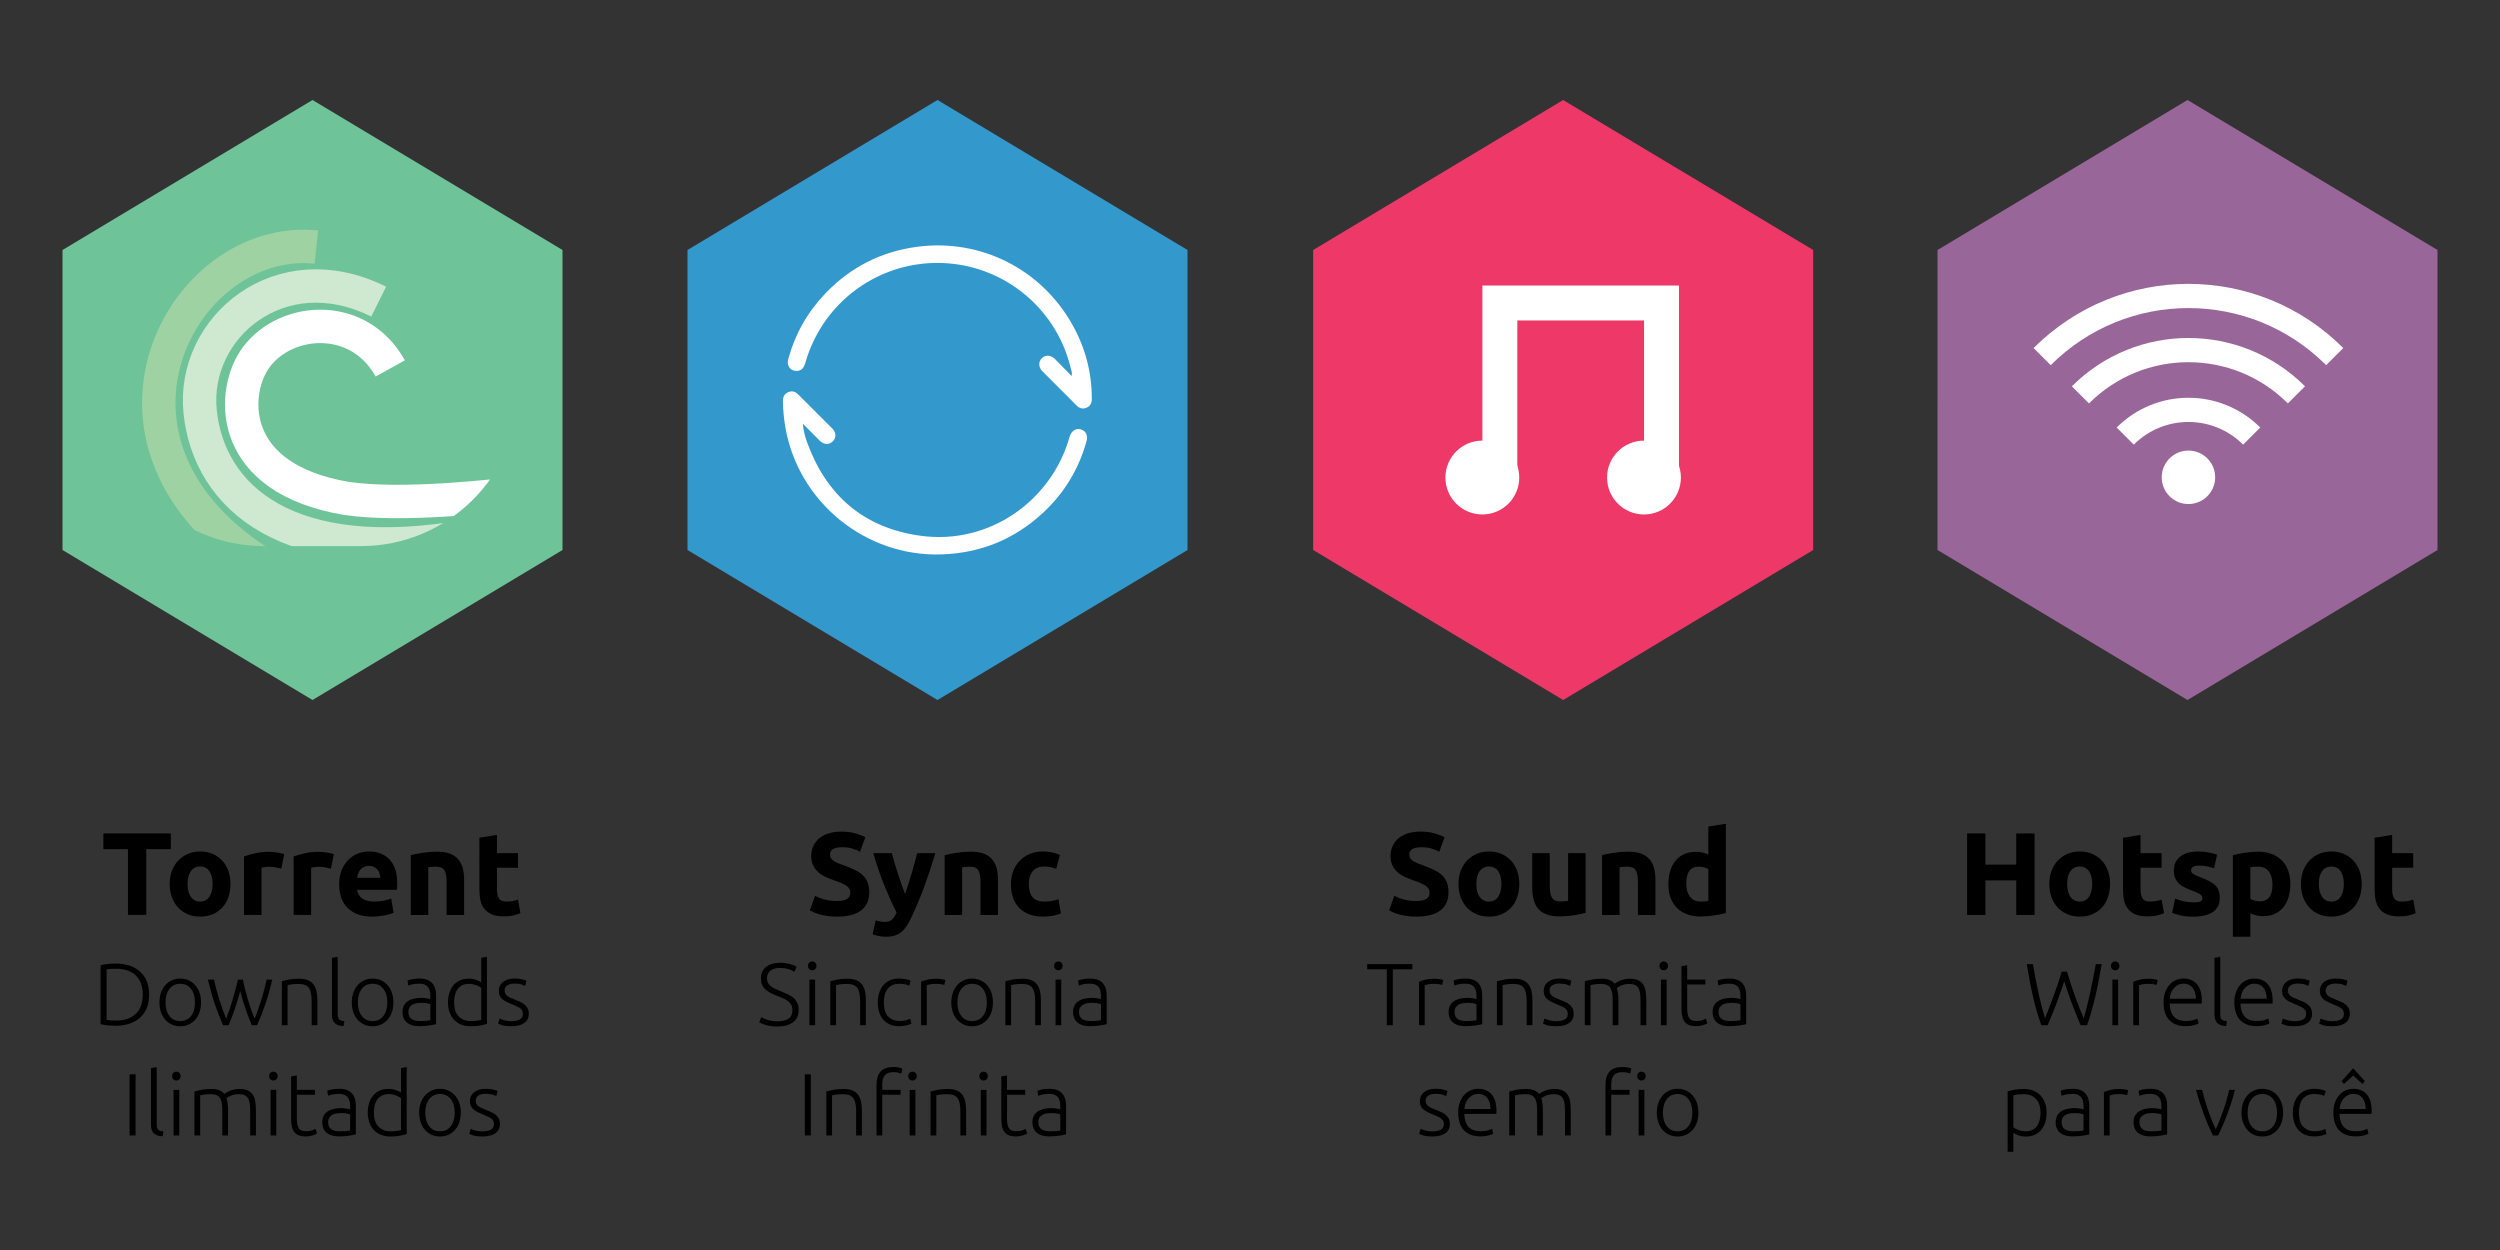 <?xml version="1.0" encoding="utf-8"?>
<!-- Generator: Adobe Illustrator 16.0.0, SVG Export Plug-In . SVG Version: 6.00 Build 0)  -->
<!DOCTYPE svg PUBLIC "-//W3C//DTD SVG 1.0//EN" "http://www.w3.org/TR/2001/REC-SVG-20010904/DTD/svg10.dtd">
<svg version="1.0" id="Layer_1" xmlns="http://www.w3.org/2000/svg" xmlns:xlink="http://www.w3.org/1999/xlink" x="0px" y="0px"
	 width="283.464px" height="141.732px" viewBox="0 0 283.464 141.732" enable-background="new 0 0 283.464 141.732"
	 xml:space="preserve">
<rect x="0" y="0" width="283.464" height="141.732" fill="#333333" stroke="none"/>
<g>
	<polygon fill="#EE3968" points="205.586,62.364 177.238,79.369 148.893,62.364 148.893,28.349 177.238,11.341 205.586,28.349 	"/>
	<g>
		<polyline fill="none" stroke="#FFFFFF" stroke-width="3.959" points="170.061,53.233 170.061,34.355 188.39,34.355 
			188.39,53.233 		"/>
		<circle fill="#FFFFFF" stroke="#FFFFFF" stroke-width="3.959" stroke-linecap="square" cx="168.074" cy="54.147" r="2.207"/>
		<path fill="#FFFFFF" stroke="#FFFFFF" stroke-width="3.959" stroke-linecap="square" d="M186.404,51.94
			c1.217,0,2.205,0.989,2.205,2.207c0,1.221-0.988,2.207-2.205,2.207c-1.221,0-2.209-0.986-2.209-2.207
			C184.195,52.93,185.184,51.94,186.404,51.94z"/>
	</g>
</g>
<g>
	<rect x="8.688" y="93.4" fill="none" width="53.486" height="38.332"/>
	<path d="M19.373,94.504v1.773h-2.787v7.467h-2.079v-7.467H11.72v-1.773H19.373z"/>
	<path d="M26.133,100.225c0,0.551-0.08,1.055-0.24,1.513s-0.391,0.849-0.693,1.173c-0.302,0.325-0.664,0.576-1.086,0.754
		c-0.423,0.178-0.896,0.267-1.421,0.267c-0.515,0-0.984-0.089-1.406-0.267s-0.784-0.429-1.087-0.754
		c-0.302-0.324-0.537-0.715-0.706-1.173s-0.254-0.962-0.254-1.513s0.087-1.054,0.261-1.507c0.173-0.454,0.413-0.841,0.72-1.16
		s0.671-0.569,1.093-0.747c0.423-0.178,0.883-0.266,1.38-0.266c0.507,0,0.972,0.088,1.394,0.266s0.784,0.428,1.087,0.747
		c0.302,0.319,0.538,0.706,0.707,1.16C26.048,99.171,26.133,99.674,26.133,100.225z M24.106,100.225
		c0-0.613-0.123-1.096-0.367-1.447c-0.244-0.351-0.593-0.526-1.047-0.526c-0.453,0-0.804,0.176-1.053,0.526
		c-0.249,0.352-0.373,0.834-0.373,1.447s0.124,1.1,0.373,1.459c0.249,0.36,0.6,0.541,1.053,0.541c0.454,0,0.803-0.181,1.047-0.541
		C23.983,101.325,24.106,100.838,24.106,100.225z"/>
	<path d="M31.893,98.491c-0.178-0.043-0.387-0.09-0.627-0.139s-0.498-0.074-0.773-0.074c-0.124,0-0.273,0.012-0.446,0.033
		c-0.174,0.022-0.305,0.047-0.394,0.074v5.359h-1.986v-6.64c0.355-0.124,0.775-0.242,1.26-0.354c0.484-0.11,1.024-0.167,1.62-0.167
		c0.106,0,0.235,0.007,0.387,0.021c0.15,0.013,0.302,0.031,0.453,0.054c0.151,0.021,0.302,0.049,0.453,0.08s0.28,0.068,0.387,0.113
		L31.893,98.491z"/>
	<path d="M37.52,98.491c-0.178-0.043-0.387-0.09-0.627-0.139s-0.498-0.074-0.773-0.074c-0.124,0-0.273,0.012-0.446,0.033
		c-0.174,0.022-0.305,0.047-0.394,0.074v5.359h-1.986v-6.64c0.355-0.124,0.775-0.242,1.26-0.354c0.484-0.11,1.024-0.167,1.62-0.167
		c0.106,0,0.235,0.007,0.387,0.021c0.15,0.013,0.302,0.031,0.453,0.054c0.151,0.021,0.302,0.049,0.453,0.08s0.28,0.068,0.387,0.113
		L37.52,98.491z"/>
	<path d="M38.453,100.292c0-0.622,0.096-1.166,0.287-1.633s0.442-0.855,0.753-1.167c0.312-0.312,0.669-0.547,1.073-0.707
		c0.404-0.159,0.82-0.239,1.247-0.239c0.995,0,1.782,0.305,2.359,0.912c0.578,0.609,0.867,1.506,0.867,2.688
		c0,0.115-0.005,0.242-0.014,0.38s-0.018,0.26-0.026,0.366h-4.507c0.045,0.409,0.235,0.733,0.573,0.974
		c0.338,0.239,0.791,0.36,1.36,0.36c0.364,0,0.722-0.033,1.073-0.101c0.351-0.066,0.638-0.148,0.86-0.247l0.267,1.613
		c-0.107,0.054-0.249,0.107-0.427,0.16c-0.178,0.054-0.376,0.101-0.594,0.141c-0.218,0.039-0.451,0.073-0.7,0.1
		c-0.248,0.027-0.497,0.04-0.746,0.04c-0.631,0-1.18-0.093-1.646-0.28c-0.467-0.186-0.854-0.441-1.16-0.766
		c-0.307-0.325-0.533-0.709-0.68-1.154C38.526,101.288,38.453,100.807,38.453,100.292z M43.12,99.532
		c-0.009-0.169-0.038-0.334-0.087-0.494s-0.124-0.302-0.227-0.426c-0.103-0.125-0.231-0.227-0.387-0.307s-0.349-0.121-0.58-0.121
		c-0.222,0-0.413,0.039-0.573,0.114s-0.293,0.175-0.399,0.3c-0.107,0.125-0.189,0.27-0.247,0.434s-0.1,0.331-0.127,0.5H43.12z"/>
	<path d="M46.573,96.971c0.338-0.098,0.773-0.188,1.307-0.273c0.533-0.084,1.093-0.127,1.68-0.127c0.596,0,1.091,0.078,1.486,0.234
		c0.396,0.155,0.709,0.375,0.94,0.66c0.23,0.284,0.396,0.621,0.493,1.013s0.146,0.827,0.146,1.307v3.96H50.64v-3.72
		c0-0.64-0.085-1.093-0.254-1.36c-0.169-0.267-0.484-0.4-0.946-0.4c-0.143,0-0.293,0.008-0.453,0.021
		c-0.16,0.014-0.303,0.029-0.427,0.047v5.413h-1.986V96.971z"/>
	<path d="M54.358,94.985l1.987-0.32v2.066h2.387v1.654h-2.387v2.467c0,0.417,0.073,0.75,0.22,1c0.146,0.248,0.442,0.373,0.887,0.373
		c0.213,0,0.434-0.021,0.66-0.061s0.433-0.096,0.62-0.166l0.279,1.546c-0.239,0.099-0.506,0.183-0.8,0.253
		c-0.293,0.072-0.653,0.107-1.08,0.107c-0.542,0-0.991-0.074-1.347-0.221s-0.64-0.351-0.853-0.613
		c-0.214-0.262-0.362-0.58-0.447-0.953c-0.084-0.373-0.127-0.786-0.127-1.24V94.985z"/>
	<path d="M16.908,112.774c0,0.594-0.093,1.11-0.279,1.551c-0.187,0.439-0.448,0.807-0.785,1.1s-0.738,0.514-1.205,0.66
		s-0.979,0.22-1.54,0.22c-0.28,0-0.573-0.015-0.88-0.045s-0.577-0.075-0.81-0.136v-6.68c0.232-0.066,0.503-0.115,0.81-0.145
		s0.6-0.045,0.88-0.045c0.561,0,1.073,0.073,1.54,0.22c0.467,0.147,0.868,0.366,1.205,0.66s0.599,0.66,0.785,1.101
		C16.815,111.674,16.908,112.188,16.908,112.774z M12.089,115.644c0.04,0.007,0.142,0.021,0.305,0.04s0.425,0.03,0.785,0.03
		c0.5,0,0.937-0.068,1.31-0.205c0.374-0.137,0.687-0.331,0.94-0.585c0.253-0.254,0.443-0.562,0.57-0.926
		c0.126-0.363,0.189-0.771,0.189-1.225s-0.063-0.859-0.189-1.22c-0.127-0.36-0.317-0.667-0.57-0.92
		c-0.254-0.253-0.566-0.448-0.94-0.585c-0.373-0.137-0.81-0.205-1.31-0.205c-0.36,0-0.622,0.01-0.785,0.03s-0.265,0.033-0.305,0.04
		V115.644z"/>
	<path d="M22.798,113.665c0,0.406-0.059,0.776-0.175,1.109c-0.116,0.334-0.28,0.617-0.49,0.85c-0.21,0.234-0.458,0.416-0.744,0.545
		c-0.287,0.131-0.604,0.195-0.95,0.195s-0.664-0.064-0.95-0.195c-0.287-0.129-0.535-0.311-0.745-0.545
		c-0.21-0.232-0.373-0.516-0.49-0.85c-0.116-0.333-0.175-0.703-0.175-1.109s0.059-0.777,0.175-1.11
		c0.117-0.333,0.28-0.618,0.49-0.854s0.458-0.42,0.745-0.551c0.286-0.129,0.604-0.195,0.95-0.195s0.663,0.066,0.95,0.195
		c0.286,0.131,0.534,0.314,0.744,0.551s0.374,0.521,0.49,0.854S22.798,113.258,22.798,113.665z M22.108,113.665
		c0-0.646-0.15-1.162-0.45-1.545c-0.3-0.384-0.707-0.575-1.22-0.575c-0.514,0-0.92,0.191-1.22,0.575
		c-0.301,0.383-0.45,0.898-0.45,1.545s0.149,1.16,0.45,1.539c0.3,0.381,0.706,0.57,1.22,0.57c0.513,0,0.92-0.189,1.22-0.57
		C21.958,114.825,22.108,114.311,22.108,113.665z"/>
	<path d="M27.544,111.075c0.06,0.333,0.138,0.688,0.234,1.064c0.096,0.377,0.202,0.76,0.318,1.149s0.239,0.774,0.369,1.155
		c0.131,0.38,0.263,0.736,0.396,1.07c0.114-0.253,0.234-0.561,0.361-0.924s0.254-0.746,0.382-1.148
		c0.127-0.403,0.245-0.811,0.355-1.221s0.202-0.793,0.276-1.146h0.641c-0.241,1.016-0.504,1.942-0.788,2.781
		c-0.284,0.84-0.598,1.636-0.938,2.389h-0.603c-0.102-0.236-0.207-0.498-0.318-0.788c-0.11-0.29-0.225-0.6-0.342-0.929
		c-0.118-0.33-0.231-0.677-0.342-1.039c-0.109-0.363-0.215-0.734-0.314-1.115c-0.1,0.381-0.204,0.754-0.313,1.117
		s-0.223,0.711-0.34,1.041s-0.23,0.64-0.341,0.93c-0.11,0.289-0.215,0.551-0.314,0.783h-0.625c-0.342-0.754-0.654-1.55-0.938-2.39
		c-0.283-0.841-0.545-1.767-0.783-2.78h0.689c0.073,0.354,0.166,0.734,0.276,1.145s0.229,0.816,0.356,1.219
		c0.127,0.403,0.256,0.785,0.386,1.146c0.131,0.36,0.253,0.667,0.366,0.921c0.128-0.332,0.256-0.688,0.384-1.068
		c0.129-0.381,0.249-0.766,0.361-1.152c0.113-0.387,0.219-0.768,0.318-1.145s0.188-0.732,0.268-1.064H27.544z"/>
	<path d="M31.958,111.254c0.193-0.053,0.453-0.113,0.779-0.18c0.327-0.066,0.727-0.101,1.2-0.101c0.394,0,0.722,0.058,0.985,0.17
		c0.263,0.114,0.473,0.275,0.63,0.485c0.156,0.21,0.269,0.461,0.335,0.755s0.1,0.616,0.1,0.97v2.891h-0.649v-2.68
		c0-0.367-0.025-0.678-0.075-0.931s-0.134-0.46-0.25-0.62c-0.117-0.16-0.271-0.275-0.46-0.345c-0.19-0.07-0.429-0.104-0.715-0.104
		c-0.307,0-0.572,0.016-0.795,0.049c-0.224,0.034-0.369,0.064-0.436,0.09v4.541h-0.649V111.254z"/>
	<path d="M38.957,116.334c-0.22-0.007-0.412-0.035-0.575-0.086c-0.163-0.049-0.3-0.126-0.41-0.229
		c-0.109-0.103-0.193-0.236-0.25-0.399c-0.057-0.164-0.085-0.369-0.085-0.615v-6.4l0.65-0.119v6.5c0,0.159,0.015,0.287,0.045,0.385
		c0.03,0.096,0.075,0.173,0.135,0.229c0.061,0.057,0.139,0.099,0.235,0.125s0.212,0.05,0.345,0.069L38.957,116.334z"/>
	<path d="M44.606,113.665c0,0.406-0.059,0.776-0.175,1.109c-0.116,0.334-0.28,0.617-0.49,0.85c-0.21,0.234-0.458,0.416-0.744,0.545
		c-0.287,0.131-0.604,0.195-0.95,0.195s-0.664-0.064-0.95-0.195c-0.287-0.129-0.535-0.311-0.745-0.545
		c-0.21-0.232-0.373-0.516-0.49-0.85c-0.116-0.333-0.175-0.703-0.175-1.109s0.059-0.777,0.175-1.11
		c0.117-0.333,0.28-0.618,0.49-0.854s0.458-0.42,0.745-0.551c0.286-0.129,0.604-0.195,0.95-0.195s0.663,0.066,0.95,0.195
		c0.286,0.131,0.534,0.314,0.744,0.551s0.374,0.521,0.49,0.854S44.606,113.258,44.606,113.665z M43.917,113.665
		c0-0.646-0.15-1.162-0.45-1.545c-0.3-0.384-0.707-0.575-1.22-0.575c-0.514,0-0.92,0.191-1.22,0.575
		c-0.301,0.383-0.45,0.898-0.45,1.545s0.149,1.16,0.45,1.539c0.3,0.381,0.706,0.57,1.22,0.57c0.513,0,0.92-0.189,1.22-0.57
		C43.767,114.825,43.917,114.311,43.917,113.665z"/>
	<path d="M47.586,110.954c0.34,0,0.629,0.049,0.865,0.146s0.429,0.229,0.575,0.4c0.146,0.17,0.253,0.372,0.319,0.604
		c0.067,0.234,0.101,0.486,0.101,0.76v3.26c-0.066,0.021-0.164,0.043-0.29,0.065c-0.127,0.023-0.273,0.049-0.44,0.075
		c-0.166,0.026-0.352,0.049-0.555,0.064c-0.203,0.018-0.412,0.025-0.625,0.025c-0.273,0-0.525-0.029-0.755-0.09
		c-0.23-0.061-0.43-0.154-0.6-0.285c-0.171-0.13-0.304-0.297-0.4-0.5s-0.145-0.451-0.145-0.744c0-0.281,0.053-0.521,0.159-0.721
		s0.257-0.365,0.45-0.495s0.424-0.225,0.69-0.284c0.267-0.061,0.557-0.091,0.87-0.091c0.093,0,0.191,0.005,0.295,0.015
		c0.103,0.011,0.203,0.023,0.3,0.041c0.097,0.016,0.18,0.033,0.25,0.049c0.069,0.018,0.118,0.032,0.145,0.046v-0.32
		c0-0.18-0.014-0.354-0.04-0.524s-0.085-0.324-0.175-0.461s-0.217-0.246-0.38-0.33c-0.163-0.082-0.379-0.125-0.645-0.125
		c-0.381,0-0.664,0.027-0.851,0.08c-0.187,0.054-0.323,0.098-0.41,0.131l-0.09-0.57c0.113-0.053,0.288-0.104,0.525-0.15
		C46.968,110.977,47.253,110.954,47.586,110.954z M47.646,115.774c0.253,0,0.475-0.008,0.665-0.025
		c0.189-0.016,0.352-0.037,0.484-0.064v-1.82c-0.073-0.033-0.189-0.068-0.35-0.104s-0.38-0.056-0.66-0.056
		c-0.16,0-0.327,0.012-0.5,0.035c-0.174,0.023-0.333,0.074-0.479,0.15c-0.147,0.076-0.268,0.182-0.36,0.314
		c-0.094,0.134-0.14,0.311-0.14,0.531c0,0.193,0.031,0.355,0.095,0.489s0.153,0.24,0.27,0.319c0.117,0.08,0.257,0.139,0.42,0.176
		C47.255,115.756,47.439,115.774,47.646,115.774z"/>
	<path d="M55.216,116.084c-0.193,0.066-0.439,0.13-0.74,0.189c-0.3,0.061-0.68,0.09-1.14,0.09c-0.38,0-0.725-0.062-1.035-0.185
		c-0.31-0.124-0.576-0.302-0.8-0.535s-0.396-0.517-0.52-0.851c-0.124-0.332-0.186-0.709-0.186-1.129
		c0-0.394,0.052-0.756,0.155-1.086s0.255-0.614,0.455-0.854c0.2-0.239,0.444-0.427,0.734-0.56s0.622-0.2,0.995-0.2
		c0.34,0,0.635,0.048,0.885,0.146c0.25,0.096,0.432,0.188,0.546,0.274v-2.78l0.649-0.119V116.084z M54.566,112.014
		c-0.061-0.047-0.136-0.097-0.226-0.15c-0.09-0.053-0.195-0.104-0.314-0.149c-0.12-0.047-0.25-0.085-0.391-0.115
		c-0.14-0.03-0.286-0.045-0.439-0.045c-0.32,0-0.589,0.057-0.806,0.17c-0.216,0.114-0.392,0.265-0.524,0.455
		c-0.134,0.19-0.23,0.413-0.29,0.67c-0.061,0.257-0.09,0.528-0.09,0.815c0,0.68,0.17,1.201,0.51,1.564s0.79,0.545,1.35,0.545
		c0.32,0,0.578-0.015,0.775-0.045c0.196-0.029,0.345-0.062,0.445-0.095V112.014z"/>
	<path d="M57.996,115.784c0.373,0,0.682-0.061,0.925-0.185c0.243-0.123,0.365-0.331,0.365-0.625c0-0.14-0.021-0.26-0.065-0.36
		c-0.043-0.1-0.114-0.189-0.215-0.27c-0.1-0.08-0.231-0.156-0.395-0.23c-0.164-0.072-0.365-0.16-0.605-0.26
		c-0.193-0.08-0.376-0.161-0.55-0.244c-0.174-0.084-0.326-0.181-0.46-0.291c-0.134-0.109-0.24-0.241-0.32-0.395
		s-0.119-0.34-0.119-0.561c0-0.42,0.158-0.76,0.475-1.02s0.751-0.391,1.305-0.391c0.354,0,0.646,0.031,0.875,0.091
		c0.23,0.06,0.392,0.113,0.485,0.159l-0.15,0.58c-0.08-0.039-0.215-0.093-0.405-0.159c-0.189-0.067-0.468-0.101-0.835-0.101
		c-0.146,0-0.284,0.016-0.414,0.045c-0.131,0.031-0.245,0.078-0.346,0.141c-0.1,0.063-0.18,0.145-0.24,0.24
		c-0.06,0.098-0.09,0.216-0.09,0.355c0,0.141,0.027,0.262,0.08,0.361c0.054,0.101,0.132,0.189,0.235,0.266
		c0.104,0.077,0.229,0.148,0.38,0.215s0.321,0.139,0.515,0.219c0.2,0.08,0.392,0.161,0.575,0.244s0.345,0.183,0.485,0.299
		c0.14,0.117,0.253,0.258,0.34,0.42c0.087,0.164,0.13,0.369,0.13,0.615c0,0.467-0.175,0.82-0.525,1.061
		c-0.35,0.24-0.828,0.359-1.435,0.359c-0.453,0-0.8-0.038-1.04-0.115c-0.24-0.076-0.399-0.135-0.479-0.174l0.17-0.59
		c0.02,0.013,0.063,0.034,0.13,0.064c0.066,0.029,0.156,0.063,0.27,0.1c0.113,0.037,0.248,0.068,0.405,0.096
		C57.607,115.771,57.789,115.784,57.996,115.784z"/>
	<path d="M14.689,121.815h0.68v6.93h-0.68V121.815z"/>
	<path d="M18.438,128.834c-0.22-0.007-0.412-0.035-0.575-0.086c-0.163-0.049-0.3-0.126-0.41-0.229
		c-0.109-0.103-0.193-0.236-0.25-0.399c-0.057-0.164-0.085-0.369-0.085-0.615v-6.4l0.65-0.119v6.5c0,0.159,0.015,0.287,0.045,0.385
		c0.03,0.096,0.075,0.173,0.135,0.229c0.061,0.057,0.139,0.099,0.235,0.125s0.212,0.05,0.345,0.069L18.438,128.834z"/>
	<path d="M20.479,122.014c0,0.154-0.047,0.275-0.141,0.365c-0.093,0.09-0.206,0.135-0.34,0.135c-0.133,0-0.246-0.045-0.34-0.135
		s-0.14-0.211-0.14-0.365c0-0.153,0.046-0.275,0.14-0.365s0.207-0.135,0.34-0.135c0.134,0,0.247,0.045,0.34,0.135
		C20.432,121.739,20.479,121.861,20.479,122.014z M20.328,128.745h-0.649v-5.17h0.649V128.745z"/>
	<path d="M22.049,123.754c0.193-0.053,0.444-0.113,0.755-0.18c0.31-0.066,0.711-0.101,1.205-0.101c0.653,0,1.126,0.19,1.42,0.57
		c0.033-0.026,0.098-0.071,0.194-0.136c0.097-0.063,0.219-0.128,0.365-0.194s0.318-0.124,0.515-0.17
		c0.197-0.047,0.415-0.07,0.655-0.07c0.394,0,0.712,0.059,0.955,0.175c0.243,0.117,0.432,0.28,0.565,0.49
		c0.133,0.21,0.223,0.462,0.27,0.755c0.047,0.294,0.07,0.614,0.07,0.96v2.891h-0.65v-2.68c0-0.341-0.015-0.636-0.045-0.886
		s-0.09-0.456-0.18-0.62c-0.09-0.163-0.219-0.287-0.386-0.369c-0.166-0.084-0.383-0.125-0.649-0.125c-0.2,0-0.382,0.018-0.545,0.055
		c-0.164,0.036-0.305,0.082-0.425,0.135s-0.219,0.106-0.295,0.16c-0.077,0.053-0.132,0.094-0.165,0.119
		c0.06,0.174,0.104,0.369,0.135,0.586s0.045,0.445,0.045,0.685v2.94h-0.65v-2.68c0-0.341-0.015-0.636-0.045-0.886
		c-0.029-0.25-0.092-0.456-0.185-0.62c-0.094-0.163-0.226-0.287-0.396-0.369c-0.17-0.084-0.395-0.125-0.675-0.125
		c-0.313,0-0.578,0.016-0.795,0.049c-0.217,0.034-0.354,0.064-0.415,0.09v4.541h-0.649V123.754z"/>
	<path d="M31.479,122.014c0,0.154-0.047,0.275-0.141,0.365c-0.093,0.09-0.206,0.135-0.34,0.135c-0.133,0-0.246-0.045-0.34-0.135
		s-0.14-0.211-0.14-0.365c0-0.153,0.046-0.275,0.14-0.365s0.207-0.135,0.34-0.135c0.134,0,0.247,0.045,0.34,0.135
		C31.432,121.739,31.479,121.861,31.479,122.014z M31.328,128.745h-0.649v-5.17h0.649V128.745z"/>
	<path d="M33.658,123.575h2.061v0.55h-2.061v2.749c0,0.294,0.025,0.532,0.075,0.716c0.05,0.183,0.122,0.325,0.215,0.425
		c0.094,0.1,0.207,0.166,0.34,0.2c0.134,0.033,0.28,0.05,0.44,0.05c0.273,0,0.493-0.031,0.66-0.096
		c0.166-0.063,0.296-0.121,0.39-0.174l0.16,0.539c-0.094,0.061-0.257,0.129-0.49,0.205c-0.233,0.077-0.486,0.115-0.76,0.115
		c-0.32,0-0.589-0.041-0.805-0.125c-0.217-0.083-0.391-0.21-0.521-0.38s-0.222-0.382-0.274-0.635c-0.054-0.253-0.08-0.554-0.08-0.9
		v-4.76l0.649-0.12V123.575z"/>
	<path d="M38.488,123.454c0.34,0,0.629,0.049,0.865,0.146s0.429,0.229,0.575,0.4c0.146,0.17,0.253,0.372,0.319,0.604
		c0.067,0.234,0.101,0.486,0.101,0.76v3.26c-0.066,0.021-0.164,0.043-0.29,0.065c-0.127,0.023-0.273,0.049-0.44,0.075
		c-0.166,0.026-0.352,0.049-0.555,0.064c-0.203,0.018-0.412,0.025-0.625,0.025c-0.273,0-0.525-0.029-0.755-0.09
		c-0.23-0.061-0.43-0.154-0.6-0.285c-0.171-0.13-0.304-0.297-0.4-0.5s-0.145-0.451-0.145-0.744c0-0.281,0.053-0.521,0.159-0.721
		s0.257-0.365,0.45-0.495s0.424-0.225,0.69-0.284c0.267-0.061,0.557-0.091,0.87-0.091c0.093,0,0.191,0.005,0.295,0.015
		c0.103,0.011,0.203,0.023,0.3,0.041c0.097,0.016,0.18,0.033,0.25,0.049c0.069,0.018,0.118,0.032,0.145,0.046v-0.32
		c0-0.18-0.014-0.354-0.04-0.524s-0.085-0.324-0.175-0.461s-0.217-0.246-0.38-0.33c-0.163-0.082-0.379-0.125-0.645-0.125
		c-0.381,0-0.664,0.027-0.851,0.08c-0.187,0.054-0.323,0.098-0.41,0.131l-0.09-0.57c0.113-0.053,0.288-0.104,0.525-0.15
		C37.87,123.477,38.155,123.454,38.488,123.454z M38.549,128.274c0.253,0,0.475-0.008,0.665-0.025
		c0.189-0.016,0.352-0.037,0.484-0.064v-1.82c-0.073-0.033-0.189-0.068-0.35-0.104s-0.38-0.056-0.66-0.056
		c-0.16,0-0.327,0.012-0.5,0.035c-0.174,0.023-0.333,0.074-0.479,0.15c-0.147,0.076-0.268,0.182-0.36,0.314
		c-0.094,0.134-0.14,0.311-0.14,0.531c0,0.193,0.031,0.355,0.095,0.489s0.153,0.24,0.27,0.319c0.117,0.08,0.257,0.139,0.42,0.176
		C38.157,128.256,38.342,128.274,38.549,128.274z"/>
	<path d="M46.118,128.584c-0.193,0.066-0.439,0.13-0.74,0.189c-0.3,0.061-0.68,0.09-1.14,0.09c-0.38,0-0.725-0.062-1.035-0.185
		c-0.31-0.124-0.576-0.302-0.8-0.535s-0.396-0.517-0.52-0.851c-0.124-0.332-0.186-0.709-0.186-1.129
		c0-0.394,0.052-0.756,0.155-1.086s0.255-0.614,0.455-0.854c0.2-0.239,0.444-0.427,0.734-0.56s0.622-0.2,0.995-0.2
		c0.34,0,0.635,0.048,0.885,0.146c0.25,0.096,0.432,0.188,0.546,0.274v-2.78l0.649-0.119V128.584z M45.469,124.514
		c-0.061-0.047-0.136-0.097-0.226-0.15c-0.09-0.053-0.195-0.104-0.314-0.149c-0.12-0.047-0.25-0.085-0.391-0.115
		c-0.14-0.03-0.286-0.045-0.439-0.045c-0.32,0-0.589,0.057-0.806,0.17c-0.216,0.114-0.392,0.265-0.524,0.455
		c-0.134,0.19-0.23,0.413-0.29,0.67c-0.061,0.257-0.09,0.528-0.09,0.815c0,0.68,0.17,1.201,0.51,1.564s0.79,0.545,1.35,0.545
		c0.32,0,0.578-0.015,0.775-0.045c0.196-0.029,0.345-0.062,0.445-0.095V124.514z"/>
	<path d="M52.248,126.165c0,0.406-0.059,0.776-0.175,1.109c-0.116,0.334-0.28,0.617-0.49,0.85c-0.21,0.234-0.458,0.416-0.744,0.545
		c-0.287,0.131-0.604,0.195-0.95,0.195s-0.664-0.064-0.95-0.195c-0.287-0.129-0.535-0.311-0.745-0.545
		c-0.21-0.232-0.373-0.516-0.49-0.85c-0.116-0.333-0.175-0.703-0.175-1.109s0.059-0.777,0.175-1.11
		c0.117-0.333,0.28-0.618,0.49-0.854s0.458-0.42,0.745-0.551c0.286-0.129,0.604-0.195,0.95-0.195s0.663,0.066,0.95,0.195
		c0.286,0.131,0.534,0.314,0.744,0.551s0.374,0.521,0.49,0.854S52.248,125.758,52.248,126.165z M51.559,126.165
		c0-0.646-0.15-1.162-0.45-1.545c-0.3-0.384-0.707-0.575-1.22-0.575c-0.514,0-0.92,0.191-1.22,0.575
		c-0.301,0.383-0.45,0.898-0.45,1.545s0.149,1.16,0.45,1.539c0.3,0.381,0.706,0.57,1.22,0.57c0.513,0,0.92-0.189,1.22-0.57
		C51.408,127.325,51.559,126.811,51.559,126.165z"/>
	<path d="M54.718,128.284c0.373,0,0.682-0.061,0.925-0.185c0.243-0.123,0.365-0.331,0.365-0.625c0-0.14-0.021-0.26-0.065-0.36
		c-0.043-0.1-0.114-0.189-0.215-0.27c-0.1-0.08-0.231-0.156-0.395-0.23c-0.164-0.072-0.365-0.16-0.605-0.26
		c-0.193-0.08-0.376-0.161-0.55-0.244c-0.174-0.084-0.326-0.181-0.46-0.291c-0.134-0.109-0.24-0.241-0.32-0.395
		s-0.119-0.34-0.119-0.561c0-0.42,0.158-0.76,0.475-1.02s0.751-0.391,1.305-0.391c0.354,0,0.646,0.031,0.875,0.091
		c0.23,0.06,0.392,0.113,0.485,0.159l-0.15,0.58c-0.08-0.039-0.215-0.093-0.405-0.159c-0.189-0.067-0.468-0.101-0.835-0.101
		c-0.146,0-0.284,0.016-0.414,0.045c-0.131,0.031-0.245,0.078-0.346,0.141c-0.1,0.063-0.18,0.145-0.24,0.24
		c-0.06,0.098-0.09,0.216-0.09,0.355c0,0.141,0.027,0.262,0.08,0.361c0.054,0.101,0.132,0.189,0.235,0.266
		c0.104,0.077,0.229,0.148,0.38,0.215s0.321,0.139,0.515,0.219c0.2,0.08,0.392,0.161,0.575,0.244s0.345,0.183,0.485,0.299
		c0.14,0.117,0.253,0.258,0.34,0.42c0.087,0.164,0.13,0.369,0.13,0.615c0,0.467-0.175,0.82-0.525,1.061
		c-0.35,0.24-0.828,0.359-1.435,0.359c-0.453,0-0.8-0.038-1.04-0.115c-0.24-0.076-0.399-0.135-0.479-0.174l0.17-0.59
		c0.02,0.013,0.063,0.034,0.13,0.064c0.066,0.029,0.156,0.063,0.27,0.1c0.113,0.037,0.248,0.068,0.405,0.096
		C54.329,128.271,54.511,128.284,54.718,128.284z"/>
</g>
<g>
	<rect x="79.271" y="93.4" fill="none" width="53.486" height="38.332"/>
	<path d="M94.921,102.159c0.293,0,0.535-0.025,0.727-0.074c0.19-0.049,0.344-0.115,0.46-0.199c0.115-0.085,0.195-0.186,0.24-0.301
		c0.044-0.115,0.066-0.244,0.066-0.387c0-0.302-0.143-0.553-0.427-0.753c-0.285-0.2-0.773-0.415-1.467-0.647
		c-0.302-0.105-0.604-0.229-0.906-0.365c-0.303-0.139-0.573-0.312-0.813-0.521s-0.436-0.462-0.587-0.761
		c-0.151-0.297-0.227-0.659-0.227-1.086s0.08-0.811,0.24-1.153s0.387-0.634,0.68-0.874c0.293-0.239,0.648-0.424,1.066-0.553
		s0.889-0.193,1.413-0.193c0.622,0,1.16,0.066,1.614,0.2c0.453,0.134,0.826,0.28,1.119,0.44l-0.6,1.639
		c-0.258-0.133-0.545-0.25-0.86-0.353s-0.695-0.153-1.14-0.153c-0.498,0-0.855,0.068-1.073,0.207
		c-0.218,0.137-0.327,0.349-0.327,0.633c0,0.169,0.04,0.311,0.12,0.427s0.193,0.22,0.34,0.313c0.147,0.094,0.315,0.178,0.507,0.253
		s0.402,0.153,0.634,0.233c0.479,0.178,0.897,0.354,1.253,0.527c0.355,0.173,0.651,0.375,0.887,0.605
		c0.235,0.232,0.411,0.503,0.526,0.814c0.116,0.311,0.174,0.688,0.174,1.133c0,0.862-0.303,1.531-0.907,2.006
		c-0.604,0.477-1.515,0.714-2.732,0.714c-0.409,0-0.778-0.024-1.107-0.073c-0.328-0.049-0.619-0.109-0.873-0.18
		c-0.253-0.071-0.471-0.146-0.653-0.227c-0.182-0.08-0.335-0.156-0.46-0.227l0.587-1.654c0.275,0.152,0.615,0.287,1.02,0.407
		S94.334,102.159,94.921,102.159z"/>
	<path d="M106.054,96.731c-0.4,1.352-0.819,2.618-1.256,3.801c-0.437,1.182-0.914,2.328-1.431,3.439
		c-0.188,0.4-0.374,0.74-0.561,1.02c-0.188,0.281-0.393,0.512-0.614,0.693c-0.223,0.183-0.475,0.316-0.755,0.4
		s-0.607,0.127-0.981,0.127c-0.312,0-0.599-0.029-0.861-0.087s-0.479-0.122-0.647-0.193l0.347-1.587
		c0.205,0.071,0.387,0.121,0.547,0.146c0.16,0.027,0.329,0.041,0.507,0.041c0.356,0,0.629-0.096,0.82-0.287s0.354-0.455,0.487-0.793
		c-0.454-0.889-0.907-1.887-1.36-2.994c-0.454-1.105-0.881-2.348-1.28-3.727h2.106c0.089,0.348,0.194,0.723,0.314,1.127
		s0.248,0.813,0.382,1.227c0.134,0.414,0.27,0.816,0.408,1.207s0.271,0.746,0.396,1.066c0.115-0.32,0.236-0.676,0.361-1.066
		s0.247-0.793,0.368-1.207c0.12-0.413,0.236-0.822,0.348-1.227s0.212-0.779,0.302-1.127H106.054z"/>
	<path d="M107.107,96.971c0.338-0.098,0.773-0.188,1.307-0.273c0.533-0.084,1.093-0.127,1.68-0.127c0.596,0,1.091,0.078,1.486,0.234
		c0.396,0.155,0.709,0.375,0.94,0.66c0.23,0.284,0.396,0.621,0.493,1.013s0.146,0.827,0.146,1.307v3.96h-1.986v-3.72
		c0-0.64-0.085-1.093-0.254-1.36c-0.169-0.267-0.484-0.4-0.946-0.4c-0.143,0-0.293,0.008-0.453,0.021
		c-0.16,0.014-0.303,0.029-0.427,0.047v5.413h-1.986V96.971z"/>
	<path d="M114.626,100.239c0-0.508,0.082-0.984,0.247-1.434c0.164-0.449,0.402-0.84,0.713-1.174
		c0.312-0.333,0.689-0.598,1.134-0.793s0.951-0.293,1.52-0.293c0.374,0,0.716,0.033,1.027,0.1c0.311,0.066,0.613,0.162,0.906,0.287
		l-0.413,1.586c-0.187-0.07-0.392-0.133-0.613-0.187c-0.223-0.054-0.472-0.08-0.747-0.08c-0.587,0-1.024,0.183-1.313,0.547
		s-0.433,0.845-0.433,1.44c0,0.631,0.135,1.119,0.406,1.466s0.744,0.521,1.42,0.521c0.24,0,0.498-0.022,0.773-0.066
		c0.275-0.045,0.528-0.116,0.76-0.214l0.28,1.626c-0.231,0.099-0.521,0.183-0.867,0.254c-0.347,0.07-0.729,0.106-1.146,0.106
		c-0.64,0-1.191-0.096-1.653-0.286c-0.462-0.191-0.842-0.451-1.14-0.78s-0.516-0.718-0.653-1.167
		C114.695,101.25,114.626,100.762,114.626,100.239z"/>
	<path d="M88.135,115.804c0.54,0,0.96-0.099,1.26-0.296c0.301-0.197,0.45-0.516,0.45-0.957c0-0.254-0.048-0.466-0.145-0.637
		c-0.097-0.17-0.226-0.313-0.385-0.431c-0.16-0.116-0.344-0.217-0.551-0.3c-0.206-0.082-0.423-0.17-0.649-0.264
		c-0.287-0.111-0.544-0.229-0.771-0.348s-0.42-0.254-0.58-0.403c-0.159-0.15-0.281-0.321-0.364-0.515
		c-0.084-0.193-0.125-0.42-0.125-0.681c0-0.593,0.196-1.043,0.59-1.35s0.939-0.46,1.64-0.46c0.187,0,0.37,0.014,0.55,0.039
		c0.181,0.027,0.349,0.063,0.505,0.105c0.157,0.043,0.301,0.092,0.431,0.145c0.13,0.055,0.238,0.111,0.325,0.171l-0.24,0.569
		c-0.193-0.133-0.429-0.24-0.705-0.319c-0.276-0.08-0.575-0.12-0.896-0.12c-0.22,0-0.421,0.021-0.604,0.064
		c-0.184,0.044-0.342,0.113-0.475,0.211c-0.134,0.096-0.239,0.218-0.315,0.365c-0.077,0.146-0.115,0.322-0.115,0.529
		c0,0.213,0.04,0.394,0.12,0.54s0.191,0.273,0.335,0.38c0.144,0.107,0.312,0.203,0.505,0.29s0.403,0.177,0.63,0.271
		c0.273,0.113,0.532,0.227,0.775,0.34s0.455,0.246,0.635,0.399s0.323,0.341,0.43,0.56c0.107,0.221,0.16,0.49,0.16,0.811
		c0,0.627-0.218,1.097-0.654,1.41c-0.438,0.313-1.028,0.47-1.775,0.47c-0.267,0-0.51-0.017-0.729-0.05
		c-0.221-0.033-0.417-0.075-0.591-0.125c-0.173-0.051-0.319-0.102-0.439-0.155s-0.214-0.1-0.28-0.14l0.22-0.59
		c0.067,0.039,0.157,0.086,0.271,0.14s0.246,0.104,0.399,0.155c0.153,0.05,0.327,0.092,0.521,0.125S87.901,115.804,88.135,115.804z"
		/>
	<path d="M92.575,109.514c0,0.154-0.047,0.275-0.141,0.365c-0.093,0.09-0.206,0.135-0.34,0.135c-0.133,0-0.246-0.045-0.34-0.135
		s-0.14-0.211-0.14-0.365c0-0.153,0.046-0.275,0.14-0.365s0.207-0.135,0.34-0.135c0.134,0,0.247,0.045,0.34,0.135
		C92.528,109.239,92.575,109.361,92.575,109.514z M92.425,116.245h-0.649v-5.17h0.649V116.245z"/>
	<path d="M94.146,111.254c0.193-0.053,0.453-0.113,0.779-0.18c0.327-0.066,0.727-0.101,1.2-0.101c0.394,0,0.722,0.058,0.985,0.17
		c0.263,0.114,0.473,0.275,0.63,0.485c0.156,0.21,0.269,0.461,0.335,0.755s0.1,0.616,0.1,0.97v2.891h-0.649v-2.68
		c0-0.367-0.025-0.678-0.075-0.931s-0.134-0.46-0.25-0.62c-0.117-0.16-0.271-0.275-0.46-0.345c-0.19-0.07-0.429-0.104-0.715-0.104
		c-0.307,0-0.572,0.016-0.795,0.049c-0.224,0.034-0.369,0.064-0.436,0.09v4.541h-0.649V111.254z"/>
	<path d="M101.975,116.354c-0.4,0-0.754-0.063-1.06-0.189c-0.308-0.127-0.563-0.309-0.766-0.545s-0.358-0.521-0.465-0.851
		s-0.16-0.694-0.16-1.095c0-0.406,0.056-0.777,0.165-1.109c0.11-0.334,0.269-0.621,0.476-0.861c0.206-0.239,0.456-0.424,0.75-0.555
		c0.293-0.129,0.623-0.195,0.989-0.195c0.28,0,0.542,0.023,0.785,0.07s0.432,0.107,0.565,0.18l-0.17,0.561
		c-0.134-0.066-0.284-0.12-0.45-0.16c-0.167-0.039-0.391-0.06-0.67-0.06c-0.574,0-1.009,0.185-1.306,0.555
		c-0.296,0.37-0.444,0.896-0.444,1.575c0,0.307,0.033,0.588,0.1,0.845s0.175,0.478,0.325,0.66c0.15,0.184,0.343,0.327,0.58,0.431
		c0.236,0.103,0.524,0.154,0.865,0.154c0.279,0,0.515-0.031,0.704-0.096c0.19-0.063,0.329-0.117,0.415-0.164l0.141,0.56
		c-0.12,0.067-0.309,0.132-0.565,0.195S102.255,116.354,101.975,116.354z"/>
	<path d="M106.194,110.974c0.213,0,0.415,0.017,0.604,0.05c0.19,0.033,0.322,0.066,0.396,0.101l-0.13,0.56
		c-0.054-0.026-0.162-0.055-0.325-0.085s-0.379-0.045-0.646-0.045c-0.279,0-0.505,0.021-0.675,0.06
		c-0.17,0.041-0.281,0.074-0.335,0.101v4.53h-0.649v-4.93c0.166-0.074,0.396-0.148,0.689-0.226S105.774,110.974,106.194,110.974z"/>
	<path d="M112.584,113.665c0,0.406-0.059,0.776-0.175,1.109c-0.116,0.334-0.28,0.617-0.49,0.85c-0.21,0.234-0.458,0.416-0.744,0.545
		c-0.287,0.131-0.604,0.195-0.95,0.195s-0.664-0.064-0.95-0.195c-0.287-0.129-0.535-0.311-0.745-0.545
		c-0.21-0.232-0.373-0.516-0.49-0.85c-0.116-0.333-0.175-0.703-0.175-1.109s0.059-0.777,0.175-1.11
		c0.117-0.333,0.28-0.618,0.49-0.854s0.458-0.42,0.745-0.551c0.286-0.129,0.604-0.195,0.95-0.195s0.663,0.066,0.95,0.195
		c0.286,0.131,0.534,0.314,0.744,0.551s0.374,0.521,0.49,0.854S112.584,113.258,112.584,113.665z M111.895,113.665
		c0-0.646-0.15-1.162-0.45-1.545c-0.3-0.384-0.707-0.575-1.22-0.575c-0.514,0-0.92,0.191-1.22,0.575
		c-0.301,0.383-0.45,0.898-0.45,1.545s0.149,1.16,0.45,1.539c0.3,0.381,0.706,0.57,1.22,0.57c0.513,0,0.92-0.189,1.22-0.57
		C111.744,114.825,111.895,114.311,111.895,113.665z"/>
	<path d="M113.994,111.254c0.193-0.053,0.453-0.113,0.779-0.18c0.327-0.066,0.727-0.101,1.2-0.101c0.394,0,0.722,0.058,0.985,0.17
		c0.263,0.114,0.473,0.275,0.63,0.485c0.156,0.21,0.269,0.461,0.335,0.755s0.1,0.616,0.1,0.97v2.891h-0.649v-2.68
		c0-0.367-0.025-0.678-0.075-0.931s-0.134-0.46-0.25-0.62c-0.117-0.16-0.271-0.275-0.46-0.345c-0.19-0.07-0.429-0.104-0.715-0.104
		c-0.307,0-0.572,0.016-0.795,0.049c-0.224,0.034-0.369,0.064-0.436,0.09v4.541h-0.649V111.254z"/>
	<path d="M120.483,109.514c0,0.154-0.047,0.275-0.141,0.365c-0.093,0.09-0.206,0.135-0.34,0.135c-0.133,0-0.246-0.045-0.34-0.135
		s-0.14-0.211-0.14-0.365c0-0.153,0.046-0.275,0.14-0.365s0.207-0.135,0.34-0.135c0.134,0,0.247,0.045,0.34,0.135
		C120.437,109.239,120.483,109.361,120.483,109.514z M120.333,116.245h-0.649v-5.17h0.649V116.245z"/>
	<path d="M123.623,110.954c0.34,0,0.629,0.049,0.865,0.146s0.429,0.229,0.575,0.4c0.146,0.17,0.253,0.372,0.319,0.604
		c0.067,0.234,0.101,0.486,0.101,0.76v3.26c-0.066,0.021-0.164,0.043-0.29,0.065c-0.127,0.023-0.273,0.049-0.44,0.075
		c-0.166,0.026-0.352,0.049-0.555,0.064c-0.203,0.018-0.412,0.025-0.625,0.025c-0.273,0-0.525-0.029-0.755-0.09
		c-0.23-0.061-0.43-0.154-0.6-0.285c-0.171-0.13-0.304-0.297-0.4-0.5s-0.145-0.451-0.145-0.744c0-0.281,0.053-0.521,0.159-0.721
		s0.257-0.365,0.45-0.495s0.424-0.225,0.69-0.284c0.267-0.061,0.557-0.091,0.87-0.091c0.093,0,0.191,0.005,0.295,0.015
		c0.103,0.011,0.203,0.023,0.3,0.041c0.097,0.016,0.18,0.033,0.25,0.049c0.069,0.018,0.118,0.032,0.145,0.046v-0.32
		c0-0.18-0.014-0.354-0.04-0.524s-0.085-0.324-0.175-0.461s-0.217-0.246-0.38-0.33c-0.163-0.082-0.379-0.125-0.645-0.125
		c-0.381,0-0.664,0.027-0.851,0.08c-0.187,0.054-0.323,0.098-0.41,0.131l-0.09-0.57c0.113-0.053,0.288-0.104,0.525-0.15
		C123.005,110.977,123.29,110.954,123.623,110.954z M123.684,115.774c0.253,0,0.475-0.008,0.665-0.025
		c0.189-0.016,0.352-0.037,0.484-0.064v-1.82c-0.073-0.033-0.189-0.068-0.35-0.104s-0.38-0.056-0.66-0.056
		c-0.16,0-0.327,0.012-0.5,0.035c-0.174,0.023-0.333,0.074-0.479,0.15c-0.147,0.076-0.268,0.182-0.36,0.314
		c-0.094,0.134-0.14,0.311-0.14,0.531c0,0.193,0.031,0.355,0.095,0.489s0.153,0.24,0.27,0.319c0.117,0.08,0.257,0.139,0.42,0.176
		C123.292,115.756,123.477,115.774,123.684,115.774z"/>
	<path d="M91.255,121.815h0.68v6.93h-0.68V121.815z"/>
	<path d="M93.694,123.754c0.193-0.053,0.453-0.113,0.779-0.18c0.327-0.066,0.727-0.101,1.2-0.101c0.394,0,0.722,0.058,0.985,0.17
		c0.263,0.114,0.473,0.275,0.63,0.485c0.156,0.21,0.269,0.461,0.335,0.755s0.1,0.616,0.1,0.97v2.891h-0.649v-2.68
		c0-0.367-0.025-0.678-0.075-0.931s-0.134-0.46-0.25-0.62c-0.117-0.16-0.271-0.275-0.46-0.345c-0.19-0.07-0.429-0.104-0.715-0.104
		c-0.307,0-0.572,0.016-0.795,0.049c-0.224,0.034-0.369,0.064-0.436,0.09v4.541h-0.649V123.754z"/>
	<path d="M101.283,120.985c0.28,0,0.509,0.021,0.686,0.064c0.176,0.043,0.291,0.082,0.345,0.115l-0.13,0.56
		c-0.073-0.033-0.182-0.067-0.325-0.104s-0.325-0.055-0.545-0.055c-0.46,0-0.788,0.116-0.985,0.35
		c-0.196,0.233-0.295,0.606-0.295,1.119v0.541h2.08v0.55h-2.08v4.62h-0.649v-5.73c0-0.674,0.154-1.18,0.465-1.52
		C100.158,121.155,100.637,120.985,101.283,120.985z M103.943,122.014c0,0.154-0.047,0.275-0.14,0.365
		c-0.094,0.09-0.207,0.135-0.341,0.135c-0.133,0-0.246-0.045-0.34-0.135c-0.093-0.09-0.14-0.211-0.14-0.365
		c0-0.153,0.047-0.275,0.14-0.365c0.094-0.09,0.207-0.135,0.34-0.135c0.134,0,0.247,0.045,0.341,0.135
		C103.896,121.739,103.943,121.861,103.943,122.014z M103.793,128.745h-0.649v-5.17h0.649V128.745z"/>
	<path d="M105.514,123.754c0.193-0.053,0.453-0.113,0.779-0.18c0.327-0.066,0.727-0.101,1.2-0.101c0.394,0,0.722,0.058,0.985,0.17
		c0.263,0.114,0.473,0.275,0.63,0.485c0.156,0.21,0.269,0.461,0.335,0.755s0.1,0.616,0.1,0.97v2.891h-0.649v-2.68
		c0-0.367-0.025-0.678-0.075-0.931s-0.134-0.46-0.25-0.62c-0.117-0.16-0.271-0.275-0.46-0.345c-0.19-0.07-0.429-0.104-0.715-0.104
		c-0.307,0-0.572,0.016-0.795,0.049c-0.224,0.034-0.369,0.064-0.436,0.09v4.541h-0.649V123.754z"/>
	<path d="M112.003,122.014c0,0.154-0.047,0.275-0.141,0.365c-0.093,0.09-0.206,0.135-0.34,0.135c-0.133,0-0.246-0.045-0.34-0.135
		s-0.14-0.211-0.14-0.365c0-0.153,0.046-0.275,0.14-0.365s0.207-0.135,0.34-0.135c0.134,0,0.247,0.045,0.34,0.135
		C111.956,121.739,112.003,121.861,112.003,122.014z M111.853,128.745h-0.649v-5.17h0.649V128.745z"/>
	<path d="M114.183,123.575h2.061v0.55h-2.061v2.749c0,0.294,0.025,0.532,0.075,0.716c0.05,0.183,0.122,0.325,0.215,0.425
		c0.094,0.1,0.207,0.166,0.34,0.2c0.134,0.033,0.28,0.05,0.44,0.05c0.273,0,0.493-0.031,0.66-0.096
		c0.166-0.063,0.296-0.121,0.39-0.174l0.16,0.539c-0.094,0.061-0.257,0.129-0.49,0.205c-0.233,0.077-0.486,0.115-0.76,0.115
		c-0.32,0-0.589-0.041-0.805-0.125c-0.217-0.083-0.391-0.21-0.521-0.38s-0.222-0.382-0.274-0.635c-0.054-0.253-0.08-0.554-0.08-0.9
		v-4.76l0.649-0.12V123.575z"/>
	<path d="M119.013,123.454c0.34,0,0.629,0.049,0.865,0.146s0.429,0.229,0.575,0.4c0.146,0.17,0.253,0.372,0.319,0.604
		c0.067,0.234,0.101,0.486,0.101,0.76v3.26c-0.066,0.021-0.164,0.043-0.29,0.065c-0.127,0.023-0.273,0.049-0.44,0.075
		c-0.166,0.026-0.352,0.049-0.555,0.064c-0.203,0.018-0.412,0.025-0.625,0.025c-0.273,0-0.525-0.029-0.755-0.09
		c-0.23-0.061-0.43-0.154-0.6-0.285c-0.171-0.13-0.304-0.297-0.4-0.5s-0.145-0.451-0.145-0.744c0-0.281,0.053-0.521,0.159-0.721
		s0.257-0.365,0.45-0.495s0.424-0.225,0.69-0.284c0.267-0.061,0.557-0.091,0.87-0.091c0.093,0,0.191,0.005,0.295,0.015
		c0.103,0.011,0.203,0.023,0.3,0.041c0.097,0.016,0.18,0.033,0.25,0.049c0.069,0.018,0.118,0.032,0.145,0.046v-0.32
		c0-0.18-0.014-0.354-0.04-0.524s-0.085-0.324-0.175-0.461s-0.217-0.246-0.38-0.33c-0.163-0.082-0.379-0.125-0.645-0.125
		c-0.381,0-0.664,0.027-0.851,0.08c-0.187,0.054-0.323,0.098-0.41,0.131l-0.09-0.57c0.113-0.053,0.288-0.104,0.525-0.15
		C118.395,123.477,118.68,123.454,119.013,123.454z M119.073,128.274c0.253,0,0.475-0.008,0.665-0.025
		c0.189-0.016,0.352-0.037,0.484-0.064v-1.82c-0.073-0.033-0.189-0.068-0.35-0.104s-0.38-0.056-0.66-0.056
		c-0.16,0-0.327,0.012-0.5,0.035c-0.174,0.023-0.333,0.074-0.479,0.15c-0.147,0.076-0.268,0.182-0.36,0.314
		c-0.094,0.134-0.14,0.311-0.14,0.531c0,0.193,0.031,0.355,0.095,0.489s0.153,0.24,0.27,0.319c0.117,0.08,0.257,0.139,0.42,0.176
		C118.682,128.256,118.866,128.274,119.073,128.274z"/>
</g>
<g>
	<rect x="150.074" y="93.4" fill="none" width="53.486" height="38.332"/>
	<path d="M160.599,102.159c0.293,0,0.535-0.025,0.727-0.074c0.19-0.049,0.344-0.115,0.46-0.199c0.115-0.085,0.195-0.186,0.24-0.301
		c0.044-0.115,0.066-0.244,0.066-0.387c0-0.302-0.143-0.553-0.427-0.753c-0.285-0.2-0.773-0.415-1.467-0.647
		c-0.302-0.105-0.604-0.229-0.906-0.365c-0.303-0.139-0.573-0.312-0.813-0.521s-0.436-0.462-0.587-0.761
		c-0.151-0.297-0.227-0.659-0.227-1.086s0.08-0.811,0.24-1.153s0.387-0.634,0.68-0.874c0.293-0.239,0.648-0.424,1.066-0.553
		s0.889-0.193,1.413-0.193c0.622,0,1.16,0.066,1.614,0.2c0.453,0.134,0.826,0.28,1.119,0.44l-0.6,1.639
		c-0.258-0.133-0.545-0.25-0.86-0.353s-0.695-0.153-1.14-0.153c-0.498,0-0.855,0.068-1.073,0.207
		c-0.218,0.137-0.327,0.349-0.327,0.633c0,0.169,0.04,0.311,0.12,0.427s0.193,0.22,0.34,0.313c0.147,0.094,0.315,0.178,0.507,0.253
		s0.402,0.153,0.634,0.233c0.479,0.178,0.897,0.354,1.253,0.527c0.355,0.173,0.651,0.375,0.887,0.605
		c0.235,0.232,0.411,0.503,0.526,0.814c0.116,0.311,0.174,0.688,0.174,1.133c0,0.862-0.303,1.531-0.907,2.006
		c-0.604,0.477-1.515,0.714-2.732,0.714c-0.409,0-0.778-0.024-1.107-0.073c-0.328-0.049-0.619-0.109-0.873-0.18
		c-0.253-0.071-0.471-0.146-0.653-0.227c-0.182-0.08-0.335-0.156-0.46-0.227l0.587-1.654c0.275,0.152,0.615,0.287,1.02,0.407
		S160.012,102.159,160.599,102.159z"/>
	<path d="M172.265,100.225c0,0.551-0.08,1.055-0.24,1.513s-0.391,0.849-0.693,1.173c-0.302,0.325-0.664,0.576-1.086,0.754
		c-0.423,0.178-0.896,0.267-1.421,0.267c-0.515,0-0.984-0.089-1.406-0.267s-0.784-0.429-1.087-0.754
		c-0.302-0.324-0.537-0.715-0.706-1.173s-0.254-0.962-0.254-1.513s0.087-1.054,0.261-1.507c0.173-0.454,0.413-0.841,0.72-1.16
		s0.671-0.569,1.093-0.747c0.423-0.178,0.883-0.266,1.38-0.266c0.507,0,0.972,0.088,1.394,0.266s0.784,0.428,1.087,0.747
		c0.302,0.319,0.538,0.706,0.707,1.16C172.18,99.171,172.265,99.674,172.265,100.225z M170.238,100.225
		c0-0.613-0.123-1.096-0.367-1.447c-0.244-0.351-0.593-0.526-1.047-0.526c-0.453,0-0.804,0.176-1.053,0.526
		c-0.249,0.352-0.373,0.834-0.373,1.447s0.124,1.1,0.373,1.459c0.249,0.36,0.6,0.541,1.053,0.541c0.454,0,0.803-0.181,1.047-0.541
		C170.115,101.325,170.238,100.838,170.238,100.225z"/>
	<path d="M179.784,103.504c-0.338,0.098-0.773,0.189-1.307,0.273s-1.094,0.127-1.68,0.127c-0.596,0-1.092-0.08-1.487-0.24
		s-0.709-0.385-0.939-0.674c-0.231-0.288-0.396-0.633-0.493-1.033c-0.099-0.399-0.147-0.84-0.147-1.319v-3.907h1.987v3.667
		c0,0.64,0.084,1.103,0.253,1.387s0.484,0.427,0.946,0.427c0.143,0,0.294-0.007,0.454-0.02c0.16-0.014,0.302-0.029,0.427-0.047
		v-5.414h1.986V103.504z"/>
	<path d="M181.65,96.971c0.338-0.098,0.773-0.188,1.307-0.273c0.533-0.084,1.093-0.127,1.68-0.127c0.596,0,1.091,0.078,1.486,0.234
		c0.396,0.155,0.709,0.375,0.94,0.66c0.23,0.284,0.396,0.621,0.493,1.013s0.146,0.827,0.146,1.307v3.96h-1.986v-3.72
		c0-0.64-0.085-1.093-0.254-1.36c-0.169-0.267-0.484-0.4-0.946-0.4c-0.143,0-0.293,0.008-0.453,0.021
		c-0.16,0.014-0.303,0.029-0.427,0.047v5.413h-1.986V96.971z"/>
	<path d="M195.689,103.518c-0.179,0.053-0.383,0.104-0.613,0.153c-0.231,0.049-0.474,0.091-0.727,0.126
		c-0.254,0.036-0.512,0.064-0.773,0.088c-0.263,0.021-0.514,0.033-0.754,0.033c-0.577,0-1.093-0.085-1.546-0.254
		c-0.454-0.168-0.836-0.411-1.147-0.727c-0.311-0.315-0.549-0.697-0.713-1.146c-0.165-0.449-0.247-0.953-0.247-1.514
		c0-0.568,0.071-1.082,0.214-1.539c0.142-0.459,0.347-0.848,0.613-1.168c0.267-0.319,0.593-0.563,0.979-0.732
		s0.829-0.254,1.327-0.254c0.275,0,0.521,0.027,0.74,0.08c0.217,0.054,0.438,0.129,0.659,0.227v-3.173l1.987-0.319V103.518z
		 M191.196,100.184c0,0.613,0.138,1.107,0.413,1.48s0.685,0.561,1.227,0.561c0.178,0,0.342-0.008,0.493-0.021
		s0.275-0.028,0.373-0.046v-3.613c-0.124-0.08-0.286-0.147-0.486-0.201c-0.2-0.053-0.402-0.08-0.606-0.08
		C191.667,98.264,191.196,98.905,191.196,100.184z"/>
	<path d="M160.144,109.315v0.59h-2.22v6.34h-0.68v-6.34h-2.221v-0.59H160.144z"/>
	<path d="M162.653,110.974c0.213,0,0.415,0.017,0.604,0.05c0.19,0.033,0.322,0.066,0.396,0.101l-0.13,0.56
		c-0.054-0.026-0.162-0.055-0.325-0.085s-0.379-0.045-0.646-0.045c-0.279,0-0.505,0.021-0.675,0.06
		c-0.17,0.041-0.281,0.074-0.335,0.101v4.53h-0.649v-4.93c0.166-0.074,0.396-0.148,0.689-0.226S162.233,110.974,162.653,110.974z"/>
	<path d="M166.203,110.954c0.34,0,0.629,0.049,0.865,0.146s0.429,0.229,0.575,0.4c0.146,0.17,0.253,0.372,0.319,0.604
		c0.067,0.234,0.101,0.486,0.101,0.76v3.26c-0.066,0.021-0.164,0.043-0.29,0.065c-0.127,0.023-0.273,0.049-0.44,0.075
		c-0.166,0.026-0.352,0.049-0.555,0.064c-0.203,0.018-0.412,0.025-0.625,0.025c-0.273,0-0.525-0.029-0.755-0.09
		c-0.23-0.061-0.43-0.154-0.6-0.285c-0.171-0.13-0.304-0.297-0.4-0.5s-0.145-0.451-0.145-0.744c0-0.281,0.053-0.521,0.159-0.721
		s0.257-0.365,0.45-0.495s0.424-0.225,0.69-0.284c0.267-0.061,0.557-0.091,0.87-0.091c0.093,0,0.191,0.005,0.295,0.015
		c0.103,0.011,0.203,0.023,0.3,0.041c0.097,0.016,0.18,0.033,0.25,0.049c0.069,0.018,0.118,0.032,0.145,0.046v-0.32
		c0-0.18-0.014-0.354-0.04-0.524s-0.085-0.324-0.175-0.461s-0.217-0.246-0.38-0.33c-0.163-0.082-0.379-0.125-0.645-0.125
		c-0.381,0-0.664,0.027-0.851,0.08c-0.187,0.054-0.323,0.098-0.41,0.131l-0.09-0.57c0.113-0.053,0.288-0.104,0.525-0.15
		C165.585,110.977,165.87,110.954,166.203,110.954z M166.264,115.774c0.253,0,0.475-0.008,0.665-0.025
		c0.189-0.016,0.352-0.037,0.484-0.064v-1.82c-0.073-0.033-0.189-0.068-0.35-0.104s-0.38-0.056-0.66-0.056
		c-0.16,0-0.327,0.012-0.5,0.035c-0.174,0.023-0.333,0.074-0.479,0.15c-0.147,0.076-0.268,0.182-0.36,0.314
		c-0.094,0.134-0.14,0.311-0.14,0.531c0,0.193,0.031,0.355,0.095,0.489s0.153,0.24,0.27,0.319c0.117,0.08,0.257,0.139,0.42,0.176
		C165.872,115.756,166.057,115.774,166.264,115.774z"/>
	<path d="M169.724,111.254c0.193-0.053,0.453-0.113,0.779-0.18c0.327-0.066,0.727-0.101,1.2-0.101c0.394,0,0.722,0.058,0.985,0.17
		c0.263,0.114,0.473,0.275,0.63,0.485c0.156,0.21,0.269,0.461,0.335,0.755s0.1,0.616,0.1,0.97v2.891h-0.649v-2.68
		c0-0.367-0.025-0.678-0.075-0.931s-0.134-0.46-0.25-0.62c-0.117-0.16-0.271-0.275-0.46-0.345c-0.19-0.07-0.429-0.104-0.715-0.104
		c-0.307,0-0.572,0.016-0.795,0.049c-0.224,0.034-0.369,0.064-0.436,0.09v4.541h-0.649V111.254z"/>
	<path d="M176.473,115.784c0.373,0,0.682-0.061,0.925-0.185c0.243-0.123,0.365-0.331,0.365-0.625c0-0.14-0.021-0.26-0.065-0.36
		c-0.043-0.1-0.114-0.189-0.215-0.27c-0.1-0.08-0.231-0.156-0.395-0.23c-0.164-0.072-0.365-0.16-0.605-0.26
		c-0.193-0.08-0.376-0.161-0.55-0.244c-0.174-0.084-0.326-0.181-0.46-0.291c-0.134-0.109-0.24-0.241-0.32-0.395
		s-0.119-0.34-0.119-0.561c0-0.42,0.158-0.76,0.475-1.02s0.751-0.391,1.305-0.391c0.354,0,0.646,0.031,0.875,0.091
		c0.23,0.06,0.392,0.113,0.485,0.159l-0.15,0.58c-0.08-0.039-0.215-0.093-0.405-0.159c-0.189-0.067-0.468-0.101-0.835-0.101
		c-0.146,0-0.284,0.016-0.414,0.045c-0.131,0.031-0.245,0.078-0.346,0.141c-0.1,0.063-0.18,0.145-0.24,0.24
		c-0.06,0.098-0.09,0.216-0.09,0.355c0,0.141,0.027,0.262,0.08,0.361c0.054,0.101,0.132,0.189,0.235,0.266
		c0.104,0.077,0.229,0.148,0.38,0.215s0.321,0.139,0.515,0.219c0.2,0.08,0.392,0.161,0.575,0.244s0.345,0.183,0.485,0.299
		c0.14,0.117,0.253,0.258,0.34,0.42c0.087,0.164,0.13,0.369,0.13,0.615c0,0.467-0.175,0.82-0.525,1.061
		c-0.35,0.24-0.828,0.359-1.435,0.359c-0.453,0-0.8-0.038-1.04-0.115c-0.24-0.076-0.399-0.135-0.479-0.174l0.17-0.59
		c0.02,0.013,0.063,0.034,0.13,0.064c0.066,0.029,0.156,0.063,0.27,0.1c0.113,0.037,0.248,0.068,0.405,0.096
		C176.084,115.771,176.266,115.784,176.473,115.784z"/>
	<path d="M179.693,111.254c0.193-0.053,0.444-0.113,0.755-0.18c0.31-0.066,0.711-0.101,1.205-0.101c0.653,0,1.126,0.19,1.42,0.57
		c0.033-0.026,0.098-0.071,0.194-0.136c0.097-0.063,0.219-0.128,0.365-0.194s0.318-0.124,0.515-0.17
		c0.197-0.047,0.415-0.07,0.655-0.07c0.394,0,0.712,0.059,0.955,0.175c0.243,0.117,0.432,0.28,0.565,0.49
		c0.133,0.21,0.223,0.462,0.27,0.755c0.047,0.294,0.07,0.614,0.07,0.96v2.891h-0.65v-2.68c0-0.341-0.015-0.636-0.045-0.886
		s-0.09-0.456-0.18-0.62c-0.09-0.163-0.219-0.287-0.386-0.369c-0.166-0.084-0.383-0.125-0.649-0.125c-0.2,0-0.382,0.018-0.545,0.055
		c-0.164,0.036-0.305,0.082-0.425,0.135s-0.219,0.106-0.295,0.16c-0.077,0.053-0.132,0.094-0.165,0.119
		c0.06,0.174,0.104,0.369,0.135,0.586s0.045,0.445,0.045,0.685v2.94h-0.65v-2.68c0-0.341-0.015-0.636-0.045-0.886
		c-0.029-0.25-0.092-0.456-0.185-0.62c-0.094-0.163-0.226-0.287-0.396-0.369c-0.17-0.084-0.395-0.125-0.675-0.125
		c-0.313,0-0.578,0.016-0.795,0.049c-0.217,0.034-0.354,0.064-0.415,0.09v4.541h-0.649V111.254z"/>
	<path d="M189.123,109.514c0,0.154-0.047,0.275-0.141,0.365c-0.093,0.09-0.206,0.135-0.34,0.135c-0.133,0-0.246-0.045-0.34-0.135
		s-0.14-0.211-0.14-0.365c0-0.153,0.046-0.275,0.14-0.365s0.207-0.135,0.34-0.135c0.134,0,0.247,0.045,0.34,0.135
		C189.076,109.239,189.123,109.361,189.123,109.514z M188.973,116.245h-0.649v-5.17h0.649V116.245z"/>
	<path d="M191.303,111.075h2.061v0.55h-2.061v2.749c0,0.294,0.025,0.532,0.075,0.716c0.05,0.183,0.122,0.325,0.215,0.425
		c0.094,0.1,0.207,0.166,0.34,0.2c0.134,0.033,0.28,0.05,0.44,0.05c0.273,0,0.493-0.031,0.66-0.096
		c0.166-0.063,0.296-0.121,0.39-0.174l0.16,0.539c-0.094,0.061-0.257,0.129-0.49,0.205c-0.233,0.077-0.486,0.115-0.76,0.115
		c-0.32,0-0.589-0.041-0.805-0.125c-0.217-0.083-0.391-0.21-0.521-0.38s-0.222-0.382-0.274-0.635c-0.054-0.253-0.08-0.554-0.08-0.9
		v-4.76l0.649-0.12V111.075z"/>
	<path d="M196.133,110.954c0.34,0,0.629,0.049,0.865,0.146s0.429,0.229,0.575,0.4c0.146,0.17,0.253,0.372,0.319,0.604
		c0.067,0.234,0.101,0.486,0.101,0.76v3.26c-0.066,0.021-0.164,0.043-0.29,0.065c-0.127,0.023-0.273,0.049-0.44,0.075
		c-0.166,0.026-0.352,0.049-0.555,0.064c-0.203,0.018-0.412,0.025-0.625,0.025c-0.273,0-0.525-0.029-0.755-0.09
		c-0.23-0.061-0.43-0.154-0.6-0.285c-0.171-0.13-0.304-0.297-0.4-0.5s-0.145-0.451-0.145-0.744c0-0.281,0.053-0.521,0.159-0.721
		s0.257-0.365,0.45-0.495s0.424-0.225,0.69-0.284c0.267-0.061,0.557-0.091,0.87-0.091c0.093,0,0.191,0.005,0.295,0.015
		c0.103,0.011,0.203,0.023,0.3,0.041c0.097,0.016,0.18,0.033,0.25,0.049c0.069,0.018,0.118,0.032,0.145,0.046v-0.32
		c0-0.18-0.014-0.354-0.04-0.524s-0.085-0.324-0.175-0.461s-0.217-0.246-0.38-0.33c-0.163-0.082-0.379-0.125-0.645-0.125
		c-0.381,0-0.664,0.027-0.851,0.08c-0.187,0.054-0.323,0.098-0.41,0.131l-0.09-0.57c0.113-0.053,0.288-0.104,0.525-0.15
		C195.515,110.977,195.8,110.954,196.133,110.954z M196.193,115.774c0.253,0,0.475-0.008,0.665-0.025
		c0.189-0.016,0.352-0.037,0.484-0.064v-1.82c-0.073-0.033-0.189-0.068-0.35-0.104s-0.38-0.056-0.66-0.056
		c-0.16,0-0.327,0.012-0.5,0.035c-0.174,0.023-0.333,0.074-0.479,0.15c-0.147,0.076-0.268,0.182-0.36,0.314
		c-0.094,0.134-0.14,0.311-0.14,0.531c0,0.193,0.031,0.355,0.095,0.489s0.153,0.24,0.27,0.319c0.117,0.08,0.257,0.139,0.42,0.176
		C195.802,115.756,195.986,115.774,196.193,115.774z"/>
	<path d="M162.428,128.284c0.373,0,0.682-0.061,0.925-0.185c0.243-0.123,0.365-0.331,0.365-0.625c0-0.14-0.021-0.26-0.065-0.36
		c-0.043-0.1-0.114-0.189-0.215-0.27c-0.1-0.08-0.231-0.156-0.395-0.23c-0.164-0.072-0.365-0.16-0.605-0.26
		c-0.193-0.08-0.376-0.161-0.55-0.244c-0.174-0.084-0.326-0.181-0.46-0.291c-0.134-0.109-0.24-0.241-0.32-0.395
		s-0.119-0.34-0.119-0.561c0-0.42,0.158-0.76,0.475-1.02s0.751-0.391,1.305-0.391c0.354,0,0.646,0.031,0.875,0.091
		c0.23,0.06,0.392,0.113,0.485,0.159l-0.15,0.58c-0.08-0.039-0.215-0.093-0.405-0.159c-0.189-0.067-0.468-0.101-0.835-0.101
		c-0.146,0-0.284,0.016-0.414,0.045c-0.131,0.031-0.245,0.078-0.346,0.141c-0.1,0.063-0.18,0.145-0.24,0.24
		c-0.06,0.098-0.09,0.216-0.09,0.355c0,0.141,0.027,0.262,0.08,0.361c0.054,0.101,0.132,0.189,0.235,0.266
		c0.104,0.077,0.229,0.148,0.38,0.215s0.321,0.139,0.515,0.219c0.2,0.08,0.392,0.161,0.575,0.244s0.345,0.183,0.485,0.299
		c0.14,0.117,0.253,0.258,0.34,0.42c0.087,0.164,0.13,0.369,0.13,0.615c0,0.467-0.175,0.82-0.525,1.061
		c-0.35,0.24-0.828,0.359-1.435,0.359c-0.453,0-0.8-0.038-1.04-0.115c-0.24-0.076-0.399-0.135-0.479-0.174l0.17-0.59
		c0.02,0.013,0.063,0.034,0.13,0.064c0.066,0.029,0.156,0.063,0.27,0.1c0.113,0.037,0.248,0.068,0.405,0.096
		C162.039,128.271,162.221,128.284,162.428,128.284z"/>
	<path d="M165.338,126.155c0-0.453,0.065-0.849,0.195-1.186c0.13-0.336,0.3-0.618,0.51-0.845s0.45-0.396,0.72-0.505
		c0.271-0.11,0.549-0.166,0.835-0.166c0.634,0,1.139,0.207,1.516,0.621c0.376,0.413,0.564,1.049,0.564,1.91
		c0,0.053-0.002,0.105-0.005,0.159s-0.009,0.104-0.015,0.15h-3.63c0.02,0.634,0.177,1.12,0.47,1.46s0.76,0.51,1.4,0.51
		c0.353,0,0.633-0.033,0.84-0.1c0.206-0.066,0.356-0.123,0.449-0.17l0.12,0.56c-0.093,0.054-0.269,0.116-0.524,0.19
		c-0.257,0.072-0.559,0.109-0.905,0.109c-0.453,0-0.84-0.066-1.16-0.199c-0.319-0.134-0.583-0.32-0.79-0.561
		c-0.206-0.24-0.356-0.525-0.449-0.855C165.385,126.909,165.338,126.547,165.338,126.155z M169.008,125.745
		c-0.014-0.541-0.14-0.961-0.38-1.26c-0.24-0.301-0.58-0.451-1.02-0.451c-0.233,0-0.442,0.047-0.625,0.141
		c-0.184,0.094-0.344,0.219-0.48,0.375s-0.243,0.338-0.32,0.545c-0.076,0.207-0.121,0.424-0.135,0.65H169.008z"/>
	<path d="M171.128,123.754c0.193-0.053,0.444-0.113,0.755-0.18c0.31-0.066,0.711-0.101,1.205-0.101c0.653,0,1.126,0.19,1.42,0.57
		c0.033-0.026,0.098-0.071,0.194-0.136c0.097-0.063,0.219-0.128,0.365-0.194s0.318-0.124,0.515-0.17
		c0.197-0.047,0.415-0.07,0.655-0.07c0.394,0,0.712,0.059,0.955,0.175c0.243,0.117,0.432,0.28,0.565,0.49
		c0.133,0.21,0.223,0.462,0.27,0.755c0.047,0.294,0.07,0.614,0.07,0.96v2.891h-0.65v-2.68c0-0.341-0.015-0.636-0.045-0.886
		s-0.09-0.456-0.18-0.62c-0.09-0.163-0.219-0.287-0.386-0.369c-0.166-0.084-0.383-0.125-0.649-0.125c-0.2,0-0.382,0.018-0.545,0.055
		c-0.164,0.036-0.305,0.082-0.425,0.135s-0.219,0.106-0.295,0.16c-0.077,0.053-0.132,0.094-0.165,0.119
		c0.06,0.174,0.104,0.369,0.135,0.586s0.045,0.445,0.045,0.685v2.94h-0.65v-2.68c0-0.341-0.015-0.636-0.045-0.886
		c-0.029-0.25-0.092-0.456-0.185-0.62c-0.094-0.163-0.226-0.287-0.396-0.369c-0.17-0.084-0.395-0.125-0.675-0.125
		c-0.313,0-0.578,0.016-0.795,0.049c-0.217,0.034-0.354,0.064-0.415,0.09v4.541h-0.649V123.754z"/>
	<path d="M183.938,120.985c0.28,0,0.509,0.021,0.686,0.064c0.176,0.043,0.291,0.082,0.345,0.115l-0.13,0.56
		c-0.073-0.033-0.182-0.067-0.325-0.104s-0.325-0.055-0.545-0.055c-0.46,0-0.788,0.116-0.985,0.35
		c-0.196,0.233-0.295,0.606-0.295,1.119v0.541h2.08v0.55h-2.08v4.62h-0.649v-5.73c0-0.674,0.154-1.18,0.465-1.52
		C182.813,121.155,183.291,120.985,183.938,120.985z M186.598,122.014c0,0.154-0.047,0.275-0.14,0.365
		c-0.094,0.09-0.207,0.135-0.341,0.135c-0.133,0-0.246-0.045-0.34-0.135c-0.093-0.09-0.14-0.211-0.14-0.365
		c0-0.153,0.047-0.275,0.14-0.365c0.094-0.09,0.207-0.135,0.34-0.135c0.134,0,0.247,0.045,0.341,0.135
		C186.551,121.739,186.598,121.861,186.598,122.014z M186.447,128.745h-0.649v-5.17h0.649V128.745z"/>
	<path d="M192.577,126.165c0,0.406-0.059,0.776-0.175,1.109c-0.116,0.334-0.28,0.617-0.49,0.85c-0.21,0.234-0.458,0.416-0.744,0.545
		c-0.287,0.131-0.604,0.195-0.95,0.195s-0.664-0.064-0.95-0.195c-0.287-0.129-0.535-0.311-0.745-0.545
		c-0.21-0.232-0.373-0.516-0.49-0.85c-0.116-0.333-0.175-0.703-0.175-1.109s0.059-0.777,0.175-1.11
		c0.117-0.333,0.28-0.618,0.49-0.854s0.458-0.42,0.745-0.551c0.286-0.129,0.604-0.195,0.95-0.195s0.663,0.066,0.95,0.195
		c0.286,0.131,0.534,0.314,0.744,0.551s0.374,0.521,0.49,0.854S192.577,125.758,192.577,126.165z M191.888,126.165
		c0-0.646-0.15-1.162-0.45-1.545c-0.3-0.384-0.707-0.575-1.22-0.575c-0.514,0-0.92,0.191-1.22,0.575
		c-0.301,0.383-0.45,0.898-0.45,1.545s0.149,1.16,0.45,1.539c0.3,0.381,0.706,0.57,1.22,0.57c0.513,0,0.92-0.189,1.22-0.57
		C191.737,127.325,191.888,126.811,191.888,126.165z"/>
</g>
<g>
	<polygon fill="#6EC498" points="63.779,62.363 35.433,79.369 7.086,62.363 7.086,28.348 35.433,11.34 63.779,28.348 	"/>
	<g>
		<g>
			<defs>
				<path id="SVGID_1_" d="M29.955,15.001h10.953c9.933,0,17.986,8.053,17.986,17.985v10.953c0,9.932-8.054,17.984-17.986,17.984
					H29.955c-9.933,0-17.985-8.053-17.985-17.984V32.986C11.97,23.054,20.022,15.001,29.955,15.001z"/>
			</defs>
			<clipPath id="SVGID_2_">
				<use xlink:href="#SVGID_1_"  overflow="visible"/>
			</clipPath>
			<path id="path3305" clip-path="url(#SVGID_2_)" fill="none" stroke="#9FD2A2" stroke-width="3.786" d="M35.872,28.017
				c-15.322-1.62-28.438,22.646-5.377,36.41"/>
		</g>
		<g>
			<defs>
				<path id="SVGID_3_" d="M29.955,15.001h10.953c9.933,0,17.986,8.053,17.986,17.985v10.953c0,9.932-8.054,17.984-17.986,17.984
					H29.955c-9.933,0-17.985-8.053-17.985-17.984V32.986C11.97,23.054,20.022,15.001,29.955,15.001z"/>
			</defs>
			<clipPath id="SVGID_4_">
				<use xlink:href="#SVGID_3_"  overflow="visible"/>
			</clipPath>
			<path id="path3307" clip-path="url(#SVGID_4_)" fill="none" stroke="#CFE8D0" stroke-width="3.786" d="M42.937,34.202
				c-11.195-5.586-21.215,2.966-20.245,12.465c1.001,9.778,10.04,17.761,30.404,14.104"/>
		</g>
		<g>
			<defs>
				<path id="SVGID_5_" d="M29.955,15.001h10.953c9.933,0,17.986,8.053,17.986,17.985v10.953c0,9.932-8.054,17.984-17.986,17.984
					H29.955c-9.933,0-17.985-8.053-17.985-17.984V32.986C11.97,23.054,20.022,15.001,29.955,15.001z"/>
			</defs>
			<clipPath id="SVGID_6_">
				<use xlink:href="#SVGID_5_"  overflow="visible"/>
			</clipPath>
			<path id="path3309" clip-path="url(#SVGID_6_)" fill="none" stroke="#FFFFFF" stroke-width="3.786" d="M44.249,41.774
				c-3.716-6.694-12.401-5.744-15.51-0.811c-2.438,3.866-2.857,13.282,10.547,15.551c6.175,0.891,15.596-0.11,22.854-0.946"/>
		</g>
	</g>
</g>
<g>
	<polygon fill="#3399CC" points="134.646,62.363 106.299,79.371 77.952,62.363 77.952,28.346 106.299,11.338 134.646,28.346 	"/>
	<g>
		<g>
			<path fill-rule="evenodd" clip-rule="evenodd" fill="#3399CC" d="M108.114,23.074c0.485,0.187,1.006,0.159,1.51,0.236
				c9.378,1.44,16.856,8.547,18.545,17.883c1.349,7.439-0.572,14.048-5.788,19.546c-4.695,4.947-10.571,7.194-17.369,6.862
				c-10.267-0.5-18.875-8.191-20.665-18.358c-0.098-0.555-0.162-1.117-0.244-1.676c-0.012-0.078,0.025-0.181-0.093-0.213
				c0-1.248,0-2.495,0-3.743c0.104-0.049,0.069-0.148,0.076-0.229c0.261-3.04,1.081-5.924,2.566-8.583
				c3.476-6.217,8.714-10.043,15.729-11.386c0.745-0.143,1.501-0.229,2.252-0.34C105.794,23.074,106.954,23.074,108.114,23.074z
				 M121.49,42.617c-0.628-0.641-1.249-1.288-1.885-1.921c-0.462-0.461-1.063-0.487-1.472-0.084
				c-0.402,0.394-0.396,1.024,0.049,1.474c1.284,1.299,2.579,2.588,3.873,3.878c0.325,0.324,0.708,0.456,1.147,0.264
				c0.437-0.189,0.594-0.539,0.594-1.011c0-3.006-0.746-5.82-2.217-8.429c-3.536-6.274-10.369-9.743-17.541-8.813
				c-4.092,0.529-7.586,2.303-10.445,5.288c-2.043,2.132-3.449,4.63-4.224,7.481c-0.199,0.736,0.274,1.35,0.995,1.313
				c0.504-0.025,0.769-0.291,0.961-0.958c2.131-7.398,9.264-12.114,16.893-11.168c6.411,0.794,11.706,5.533,13.188,11.814
				c0.067,0.283,0.213,0.571,0.084,0.877V42.617z M91.025,48.039c0.7,0.705,1.314,1.333,1.94,1.949
				c0.456,0.45,1.067,0.46,1.47,0.043c0.397-0.41,0.38-0.991-0.059-1.431c-1.288-1.294-2.58-2.586-3.876-3.875
				c-0.355-0.356-0.739-0.435-1.145-0.247c-0.415,0.191-0.587,0.523-0.582,0.976c0.009,1.002,0.103,1.995,0.271,2.983
				c1.455,8.482,9.097,14.705,17.691,14.426c4.444-0.144,8.298-1.712,11.545-4.735c2.398-2.23,4.037-4.938,4.913-8.102
				c0.159-0.573-0.02-1.044-0.463-1.268c-0.62-0.312-1.249,0.029-1.467,0.804c-1.999,7.127-9.024,12.274-16.905,11.186
				c-6.388-0.884-10.644-4.536-12.844-10.584C91.282,49.52,91.1,48.853,91.025,48.039z"/>
			<path fill-rule="evenodd" clip-rule="evenodd" fill="#FFFFFF" d="M121.49,42.622c0.129-0.306-0.017-0.594-0.084-0.877
				c-1.481-6.281-6.776-11.02-13.188-11.814c-7.629-0.946-14.762,3.77-16.893,11.168c-0.192,0.667-0.457,0.933-0.961,0.958
				c-0.721,0.036-1.194-0.577-0.995-1.313c0.774-2.851,2.181-5.349,4.224-7.481c2.859-2.985,6.354-4.759,10.445-5.288
				c7.172-0.93,14.005,2.54,17.541,8.813c1.471,2.609,2.217,5.422,2.217,8.429c0,0.472-0.157,0.821-0.594,1.011
				c-0.439,0.192-0.822,0.06-1.147-0.264c-1.294-1.29-2.589-2.579-3.873-3.878c-0.444-0.45-0.451-1.081-0.049-1.474
				c0.409-0.402,1.01-0.376,1.472,0.084c0.636,0.634,1.257,1.28,1.885,1.92c0.004-0.031,0.102,0.014,0.049-0.06
				C121.522,42.579,121.507,42.6,121.49,42.622z"/>
			<path fill-rule="evenodd" clip-rule="evenodd" fill="#FFFFFF" d="M91.025,48.039c0.074,0.814,0.257,1.481,0.491,2.124
				c2.2,6.048,6.456,9.701,12.844,10.584c7.881,1.089,14.906-4.058,16.905-11.186c0.218-0.775,0.847-1.116,1.467-0.804
				c0.443,0.224,0.622,0.695,0.463,1.268c-0.876,3.163-2.515,5.872-4.913,8.102c-3.247,3.023-7.101,4.592-11.545,4.735
				c-8.595,0.279-16.236-5.944-17.691-14.426c-0.169-0.988-0.263-1.98-0.271-2.983c-0.005-0.452,0.167-0.785,0.582-0.976
				c0.405-0.188,0.789-0.109,1.145,0.247c1.296,1.289,2.588,2.581,3.876,3.875c0.438,0.44,0.456,1.021,0.059,1.431
				c-0.402,0.417-1.014,0.407-1.47-0.043C92.34,49.372,91.726,48.744,91.025,48.039z"/>
		</g>
	</g>
</g>
<g>
	<polygon fill="#996699" points="276.378,62.363 248.031,79.37 219.685,62.363 219.687,28.347 248.031,11.339 276.378,28.347 	"/>
	<g>
		<g>
			<g>
				<path fill="none" stroke="#FFFFFF" stroke-width="2.745" d="M231.551,40.435c9.167-9.167,24.004-9.167,33.172,0"/>
				<path fill="none" stroke="#FFFFFF" stroke-width="2.745" d="M235.89,44.773c6.77-6.769,17.725-6.769,24.495,0"/>
				<path fill="none" stroke="#FFFFFF" stroke-width="2.745" d="M240.969,49.446c3.962-3.963,10.376-3.963,14.339,0"/>
			</g>
			<circle fill="#FFFFFF" cx="248.138" cy="54.12" r="3.031"/>
		</g>
	</g>
</g>
<g>
	<rect x="221.396" y="93.4" fill="none" width="53.486" height="38.332"/>
	<path d="M228.613,94.504h2.08v9.24h-2.08v-3.92h-3.493v3.92h-2.08v-9.24h2.08v3.533h3.493V94.504z"/>
	<path d="M239.253,100.225c0,0.551-0.08,1.055-0.24,1.513s-0.391,0.849-0.693,1.173c-0.302,0.325-0.664,0.576-1.086,0.754
		c-0.423,0.178-0.896,0.267-1.421,0.267c-0.515,0-0.984-0.089-1.406-0.267s-0.784-0.429-1.087-0.754
		c-0.302-0.324-0.537-0.715-0.706-1.173s-0.254-0.962-0.254-1.513s0.087-1.054,0.261-1.507c0.173-0.454,0.413-0.841,0.72-1.16
		s0.671-0.569,1.093-0.747c0.423-0.178,0.883-0.266,1.38-0.266c0.507,0,0.972,0.088,1.394,0.266s0.784,0.428,1.087,0.747
		c0.302,0.319,0.538,0.706,0.707,1.16C239.168,99.171,239.253,99.674,239.253,100.225z M237.227,100.225
		c0-0.613-0.123-1.096-0.367-1.447c-0.244-0.351-0.593-0.526-1.047-0.526c-0.453,0-0.804,0.176-1.053,0.526
		c-0.249,0.352-0.373,0.834-0.373,1.447s0.124,1.1,0.373,1.459c0.249,0.36,0.6,0.541,1.053,0.541c0.454,0,0.803-0.181,1.047-0.541
		C237.104,101.325,237.227,100.838,237.227,100.225z"/>
	<path d="M240.719,94.985l1.987-0.32v2.066h2.387v1.654h-2.387v2.467c0,0.417,0.073,0.75,0.22,1
		c0.146,0.248,0.442,0.373,0.887,0.373c0.213,0,0.434-0.021,0.66-0.061s0.433-0.096,0.62-0.166l0.279,1.546
		c-0.239,0.099-0.506,0.183-0.8,0.253c-0.293,0.072-0.653,0.107-1.08,0.107c-0.542,0-0.991-0.074-1.347-0.221
		s-0.64-0.351-0.853-0.613c-0.214-0.262-0.362-0.58-0.447-0.953c-0.084-0.373-0.127-0.786-0.127-1.24V94.985z"/>
	<path d="M248.719,102.318c0.364,0,0.622-0.035,0.773-0.106s0.227-0.209,0.227-0.414c0-0.159-0.098-0.299-0.293-0.42
		c-0.195-0.119-0.493-0.255-0.894-0.406c-0.312-0.115-0.593-0.235-0.847-0.359c-0.253-0.125-0.469-0.273-0.646-0.447
		s-0.315-0.38-0.413-0.619c-0.098-0.24-0.146-0.529-0.146-0.867c0-0.658,0.244-1.178,0.733-1.561
		c0.488-0.382,1.159-0.572,2.013-0.572c0.427,0,0.836,0.037,1.227,0.113c0.392,0.075,0.702,0.157,0.934,0.246l-0.347,1.547
		c-0.231-0.08-0.482-0.151-0.753-0.213c-0.271-0.063-0.576-0.094-0.914-0.094c-0.622,0-0.933,0.173-0.933,0.52
		c0,0.08,0.013,0.151,0.04,0.213c0.026,0.063,0.079,0.123,0.159,0.181s0.189,0.12,0.327,0.188s0.313,0.142,0.526,0.222
		c0.436,0.162,0.796,0.32,1.08,0.477c0.284,0.158,0.509,0.327,0.674,0.509c0.164,0.182,0.279,0.384,0.347,0.604
		c0.066,0.223,0.1,0.479,0.1,0.771c0,0.692-0.26,1.216-0.78,1.57c-0.52,0.355-1.256,0.532-2.206,0.532
		c-0.623,0-1.141-0.054-1.554-0.159c-0.413-0.107-0.7-0.196-0.86-0.268l0.334-1.613c0.338,0.134,0.685,0.238,1.04,0.313
		S248.372,102.318,248.719,102.318z"/>
	<path d="M259.691,100.239c0,0.541-0.066,1.035-0.2,1.479c-0.133,0.444-0.329,0.826-0.587,1.146
		c-0.258,0.319-0.577,0.569-0.96,0.747c-0.382,0.178-0.822,0.266-1.319,0.266c-0.275,0-0.533-0.026-0.773-0.08
		c-0.24-0.053-0.472-0.128-0.693-0.227v2.641h-1.986v-9.24c0.178-0.053,0.382-0.104,0.613-0.152c0.23-0.049,0.473-0.092,0.727-0.127
		c0.253-0.035,0.511-0.064,0.773-0.087c0.262-0.022,0.513-0.034,0.753-0.034c0.578,0,1.094,0.088,1.547,0.261
		s0.835,0.418,1.146,0.733c0.311,0.315,0.549,0.699,0.713,1.153C259.609,99.171,259.691,99.678,259.691,100.239z M257.665,100.292
		c0-0.613-0.138-1.104-0.413-1.474c-0.276-0.368-0.685-0.554-1.228-0.554c-0.178,0-0.342,0.008-0.493,0.021
		c-0.151,0.014-0.275,0.029-0.373,0.047v3.587c0.124,0.08,0.287,0.146,0.486,0.199c0.2,0.054,0.402,0.08,0.607,0.08
		C257.193,102.198,257.665,101.563,257.665,100.292z"/>
	<path d="M267.784,100.225c0,0.551-0.08,1.055-0.24,1.513s-0.391,0.849-0.693,1.173c-0.302,0.325-0.664,0.576-1.086,0.754
		c-0.423,0.178-0.896,0.267-1.421,0.267c-0.515,0-0.984-0.089-1.406-0.267s-0.784-0.429-1.087-0.754
		c-0.302-0.324-0.537-0.715-0.706-1.173s-0.254-0.962-0.254-1.513s0.087-1.054,0.261-1.507c0.173-0.454,0.413-0.841,0.72-1.16
		s0.671-0.569,1.093-0.747c0.423-0.178,0.883-0.266,1.38-0.266c0.507,0,0.972,0.088,1.394,0.266s0.784,0.428,1.087,0.747
		c0.302,0.319,0.538,0.706,0.707,1.16C267.699,99.171,267.784,99.674,267.784,100.225z M265.758,100.225
		c0-0.613-0.123-1.096-0.367-1.447c-0.244-0.351-0.593-0.526-1.047-0.526c-0.453,0-0.804,0.176-1.053,0.526
		c-0.249,0.352-0.373,0.834-0.373,1.447s0.124,1.1,0.373,1.459c0.249,0.36,0.6,0.541,1.053,0.541c0.454,0,0.803-0.181,1.047-0.541
		C265.635,101.325,265.758,100.838,265.758,100.225z"/>
	<path d="M269.25,94.985l1.987-0.32v2.066h2.387v1.654h-2.387v2.467c0,0.417,0.073,0.75,0.22,1c0.146,0.248,0.442,0.373,0.887,0.373
		c0.213,0,0.434-0.021,0.66-0.061s0.433-0.096,0.62-0.166l0.279,1.546c-0.239,0.099-0.506,0.183-0.8,0.253
		c-0.293,0.072-0.653,0.107-1.08,0.107c-0.542,0-0.991-0.074-1.347-0.221s-0.64-0.351-0.853-0.613
		c-0.214-0.262-0.362-0.58-0.447-0.953c-0.084-0.373-0.127-0.786-0.127-1.24V94.985z"/>
	<path d="M234.36,110.165c0.321,1.071,0.642,2.043,0.962,2.914s0.636,1.67,0.947,2.396c0.229-0.786,0.459-1.714,0.692-2.779
		c0.232-1.065,0.457-2.192,0.672-3.38h0.67c-0.123,0.713-0.245,1.383-0.367,2.006c-0.122,0.624-0.25,1.217-0.385,1.78
		s-0.275,1.103-0.423,1.619s-0.309,1.024-0.483,1.524h-0.731c-0.157-0.381-0.313-0.762-0.471-1.143
		c-0.156-0.379-0.312-0.771-0.466-1.174c-0.154-0.403-0.309-0.824-0.463-1.264c-0.154-0.44-0.31-0.906-0.466-1.4
		c-0.158,0.496-0.314,0.963-0.471,1.403c-0.155,0.44-0.31,0.862-0.463,1.267c-0.153,0.402-0.309,0.795-0.465,1.174
		c-0.157,0.381-0.317,0.76-0.48,1.137h-0.717c-0.181-0.501-0.346-1.01-0.496-1.526s-0.291-1.058-0.422-1.62
		c-0.131-0.563-0.255-1.156-0.373-1.779c-0.117-0.623-0.236-1.291-0.357-2.004h0.699c0.104,0.586,0.208,1.16,0.313,1.724
		s0.217,1.108,0.334,1.636c0.118,0.525,0.237,1.024,0.359,1.494c0.122,0.471,0.245,0.906,0.368,1.306
		c0.285-0.739,0.591-1.54,0.92-2.403c0.328-0.863,0.652-1.832,0.971-2.906H234.36z"/>
	<path d="M240.314,109.514c0,0.154-0.047,0.275-0.141,0.365c-0.093,0.09-0.206,0.135-0.34,0.135c-0.133,0-0.246-0.045-0.34-0.135
		s-0.14-0.211-0.14-0.365c0-0.153,0.046-0.275,0.14-0.365s0.207-0.135,0.34-0.135c0.134,0,0.247,0.045,0.34,0.135
		C240.268,109.239,240.314,109.361,240.314,109.514z M240.164,116.245h-0.649v-5.17h0.649V116.245z"/>
	<path d="M243.645,110.974c0.213,0,0.415,0.017,0.604,0.05c0.19,0.033,0.322,0.066,0.396,0.101l-0.13,0.56
		c-0.054-0.026-0.162-0.055-0.325-0.085s-0.379-0.045-0.646-0.045c-0.279,0-0.505,0.021-0.675,0.06
		c-0.17,0.041-0.281,0.074-0.335,0.101v4.53h-0.649v-4.93c0.166-0.074,0.396-0.148,0.689-0.226S243.225,110.974,243.645,110.974z"/>
	<path d="M245.314,113.655c0-0.453,0.065-0.849,0.195-1.186c0.13-0.336,0.3-0.618,0.51-0.845s0.45-0.396,0.72-0.505
		c0.271-0.11,0.549-0.166,0.835-0.166c0.634,0,1.139,0.207,1.516,0.621c0.376,0.413,0.564,1.049,0.564,1.91
		c0,0.053-0.002,0.105-0.005,0.159s-0.009,0.104-0.015,0.15h-3.63c0.02,0.634,0.177,1.12,0.47,1.46s0.76,0.51,1.4,0.51
		c0.353,0,0.633-0.033,0.84-0.1c0.206-0.066,0.356-0.123,0.449-0.17l0.12,0.56c-0.093,0.054-0.269,0.116-0.524,0.19
		c-0.257,0.072-0.559,0.109-0.905,0.109c-0.453,0-0.84-0.066-1.16-0.199c-0.319-0.134-0.583-0.32-0.79-0.561
		c-0.206-0.24-0.356-0.525-0.449-0.855C245.361,114.409,245.314,114.047,245.314,113.655z M248.984,113.245
		c-0.014-0.541-0.14-0.961-0.38-1.26c-0.24-0.301-0.58-0.451-1.02-0.451c-0.233,0-0.442,0.047-0.625,0.141
		c-0.184,0.094-0.344,0.219-0.48,0.375s-0.243,0.338-0.32,0.545c-0.076,0.207-0.121,0.424-0.135,0.65H248.984z"/>
	<path d="M252.414,116.334c-0.22-0.007-0.412-0.035-0.575-0.086c-0.163-0.049-0.3-0.126-0.41-0.229
		c-0.109-0.103-0.193-0.236-0.25-0.399c-0.057-0.164-0.085-0.369-0.085-0.615v-6.4l0.65-0.119v6.5c0,0.159,0.015,0.287,0.045,0.385
		c0.03,0.096,0.075,0.173,0.135,0.229c0.061,0.057,0.139,0.099,0.235,0.125s0.212,0.05,0.345,0.069L252.414,116.334z"/>
	<path d="M253.344,113.655c0-0.453,0.065-0.849,0.195-1.186c0.13-0.336,0.3-0.618,0.51-0.845s0.45-0.396,0.72-0.505
		c0.271-0.11,0.549-0.166,0.835-0.166c0.634,0,1.139,0.207,1.516,0.621c0.376,0.413,0.564,1.049,0.564,1.91
		c0,0.053-0.002,0.105-0.005,0.159s-0.009,0.104-0.015,0.15h-3.63c0.02,0.634,0.177,1.12,0.47,1.46s0.76,0.51,1.4,0.51
		c0.353,0,0.633-0.033,0.84-0.1c0.206-0.066,0.356-0.123,0.449-0.17l0.12,0.56c-0.093,0.054-0.269,0.116-0.524,0.19
		c-0.257,0.072-0.559,0.109-0.905,0.109c-0.453,0-0.84-0.066-1.16-0.199c-0.319-0.134-0.583-0.32-0.79-0.561
		c-0.206-0.24-0.356-0.525-0.449-0.855C253.391,114.409,253.344,114.047,253.344,113.655z M257.014,113.245
		c-0.014-0.541-0.14-0.961-0.38-1.26c-0.24-0.301-0.58-0.451-1.02-0.451c-0.233,0-0.442,0.047-0.625,0.141
		c-0.184,0.094-0.344,0.219-0.48,0.375s-0.243,0.338-0.32,0.545c-0.076,0.207-0.121,0.424-0.135,0.65H257.014z"/>
	<path d="M260.193,115.784c0.373,0,0.682-0.061,0.925-0.185c0.243-0.123,0.365-0.331,0.365-0.625c0-0.14-0.021-0.26-0.065-0.36
		c-0.043-0.1-0.114-0.189-0.215-0.27c-0.1-0.08-0.231-0.156-0.395-0.23c-0.164-0.072-0.365-0.16-0.605-0.26
		c-0.193-0.08-0.376-0.161-0.55-0.244c-0.174-0.084-0.326-0.181-0.46-0.291c-0.134-0.109-0.24-0.241-0.32-0.395
		s-0.119-0.34-0.119-0.561c0-0.42,0.158-0.76,0.475-1.02s0.751-0.391,1.305-0.391c0.354,0,0.646,0.031,0.875,0.091
		c0.23,0.06,0.392,0.113,0.485,0.159l-0.15,0.58c-0.08-0.039-0.215-0.093-0.405-0.159c-0.189-0.067-0.468-0.101-0.835-0.101
		c-0.146,0-0.284,0.016-0.414,0.045c-0.131,0.031-0.245,0.078-0.346,0.141c-0.1,0.063-0.18,0.145-0.24,0.24
		c-0.06,0.098-0.09,0.216-0.09,0.355c0,0.141,0.027,0.262,0.08,0.361c0.054,0.101,0.132,0.189,0.235,0.266
		c0.104,0.077,0.229,0.148,0.38,0.215s0.321,0.139,0.515,0.219c0.2,0.08,0.392,0.161,0.575,0.244s0.345,0.183,0.485,0.299
		c0.14,0.117,0.253,0.258,0.34,0.42c0.087,0.164,0.13,0.369,0.13,0.615c0,0.467-0.175,0.82-0.525,1.061
		c-0.35,0.24-0.828,0.359-1.435,0.359c-0.453,0-0.8-0.038-1.04-0.115c-0.24-0.076-0.399-0.135-0.479-0.174l0.17-0.59
		c0.02,0.013,0.063,0.034,0.13,0.064c0.066,0.029,0.156,0.063,0.27,0.1c0.113,0.037,0.248,0.068,0.405,0.096
		C259.805,115.771,259.986,115.784,260.193,115.784z"/>
	<path d="M264.474,115.784c0.373,0,0.682-0.061,0.925-0.185c0.243-0.123,0.365-0.331,0.365-0.625c0-0.14-0.021-0.26-0.065-0.36
		c-0.043-0.1-0.114-0.189-0.215-0.27c-0.1-0.08-0.231-0.156-0.395-0.23c-0.164-0.072-0.365-0.16-0.605-0.26
		c-0.193-0.08-0.376-0.161-0.55-0.244c-0.174-0.084-0.326-0.181-0.46-0.291c-0.134-0.109-0.24-0.241-0.32-0.395
		s-0.119-0.34-0.119-0.561c0-0.42,0.158-0.76,0.475-1.02s0.751-0.391,1.305-0.391c0.354,0,0.646,0.031,0.875,0.091
		c0.23,0.06,0.392,0.113,0.485,0.159l-0.15,0.58c-0.08-0.039-0.215-0.093-0.405-0.159c-0.189-0.067-0.468-0.101-0.835-0.101
		c-0.146,0-0.284,0.016-0.414,0.045c-0.131,0.031-0.245,0.078-0.346,0.141c-0.1,0.063-0.18,0.145-0.24,0.24
		c-0.06,0.098-0.09,0.216-0.09,0.355c0,0.141,0.027,0.262,0.08,0.361c0.054,0.101,0.132,0.189,0.235,0.266
		c0.104,0.077,0.229,0.148,0.38,0.215s0.321,0.139,0.515,0.219c0.2,0.08,0.392,0.161,0.575,0.244s0.345,0.183,0.485,0.299
		c0.14,0.117,0.253,0.258,0.34,0.42c0.087,0.164,0.13,0.369,0.13,0.615c0,0.467-0.175,0.82-0.525,1.061
		c-0.35,0.24-0.828,0.359-1.435,0.359c-0.453,0-0.8-0.038-1.04-0.115c-0.24-0.076-0.399-0.135-0.479-0.174l0.17-0.59
		c0.02,0.013,0.063,0.034,0.13,0.064c0.066,0.029,0.156,0.063,0.27,0.1c0.113,0.037,0.248,0.068,0.405,0.096
		C264.085,115.771,264.267,115.784,264.474,115.784z"/>
	<path d="M228.284,130.594h-0.649v-6.84c0.193-0.066,0.439-0.13,0.739-0.189c0.301-0.061,0.681-0.091,1.141-0.091
		c0.38,0,0.725,0.062,1.034,0.185c0.311,0.124,0.577,0.303,0.801,0.535c0.223,0.234,0.396,0.518,0.52,0.851s0.186,0.71,0.186,1.13
		c0,0.394-0.052,0.755-0.155,1.085s-0.255,0.613-0.455,0.851c-0.2,0.236-0.445,0.421-0.735,0.555
		c-0.29,0.133-0.621,0.199-0.995,0.199c-0.34,0-0.635-0.048-0.885-0.145s-0.432-0.188-0.545-0.275V130.594z M228.284,127.814
		c0.061,0.047,0.135,0.097,0.226,0.15c0.09,0.054,0.194,0.103,0.314,0.149s0.25,0.086,0.39,0.115c0.141,0.03,0.287,0.045,0.44,0.045
		c0.32,0,0.588-0.055,0.805-0.164c0.217-0.111,0.392-0.261,0.525-0.451c0.133-0.189,0.229-0.412,0.29-0.67
		c0.06-0.256,0.09-0.527,0.09-0.814c0-0.68-0.17-1.201-0.51-1.564s-0.79-0.545-1.351-0.545c-0.319,0-0.578,0.014-0.774,0.045
		c-0.197,0.029-0.345,0.061-0.445,0.094V127.814z"/>
	<path d="M235.034,123.454c0.34,0,0.629,0.049,0.865,0.146s0.429,0.229,0.575,0.4c0.146,0.17,0.253,0.372,0.319,0.604
		c0.067,0.234,0.101,0.486,0.101,0.76v3.26c-0.066,0.021-0.164,0.043-0.29,0.065c-0.127,0.023-0.273,0.049-0.44,0.075
		c-0.166,0.026-0.352,0.049-0.555,0.064c-0.203,0.018-0.412,0.025-0.625,0.025c-0.273,0-0.525-0.029-0.755-0.09
		c-0.23-0.061-0.43-0.154-0.6-0.285c-0.171-0.13-0.304-0.297-0.4-0.5s-0.145-0.451-0.145-0.744c0-0.281,0.053-0.521,0.159-0.721
		s0.257-0.365,0.45-0.495s0.424-0.225,0.69-0.284c0.267-0.061,0.557-0.091,0.87-0.091c0.093,0,0.191,0.005,0.295,0.015
		c0.103,0.011,0.203,0.023,0.3,0.041c0.097,0.016,0.18,0.033,0.25,0.049c0.069,0.018,0.118,0.032,0.145,0.046v-0.32
		c0-0.18-0.014-0.354-0.04-0.524s-0.085-0.324-0.175-0.461s-0.217-0.246-0.38-0.33c-0.163-0.082-0.379-0.125-0.645-0.125
		c-0.381,0-0.664,0.027-0.851,0.08c-0.187,0.054-0.323,0.098-0.41,0.131l-0.09-0.57c0.113-0.053,0.288-0.104,0.525-0.15
		C234.416,123.477,234.701,123.454,235.034,123.454z M235.095,128.274c0.253,0,0.475-0.008,0.665-0.025
		c0.189-0.016,0.352-0.037,0.484-0.064v-1.82c-0.073-0.033-0.189-0.068-0.35-0.104s-0.38-0.056-0.66-0.056
		c-0.16,0-0.327,0.012-0.5,0.035c-0.174,0.023-0.333,0.074-0.479,0.15c-0.147,0.076-0.268,0.182-0.36,0.314
		c-0.094,0.134-0.14,0.311-0.14,0.531c0,0.193,0.031,0.355,0.095,0.489s0.153,0.24,0.27,0.319c0.117,0.08,0.257,0.139,0.42,0.176
		C234.703,128.256,234.888,128.274,235.095,128.274z"/>
	<path d="M240.314,123.474c0.213,0,0.415,0.017,0.604,0.05c0.19,0.033,0.322,0.066,0.396,0.101l-0.13,0.56
		c-0.054-0.026-0.162-0.055-0.325-0.085s-0.379-0.045-0.646-0.045c-0.279,0-0.505,0.021-0.675,0.06
		c-0.17,0.041-0.281,0.074-0.335,0.101v4.53h-0.649v-4.93c0.166-0.074,0.396-0.148,0.689-0.226S239.895,123.474,240.314,123.474z"/>
	<path d="M243.864,123.454c0.34,0,0.629,0.049,0.865,0.146s0.429,0.229,0.575,0.4c0.146,0.17,0.253,0.372,0.319,0.604
		c0.067,0.234,0.101,0.486,0.101,0.76v3.26c-0.066,0.021-0.164,0.043-0.29,0.065c-0.127,0.023-0.273,0.049-0.44,0.075
		c-0.166,0.026-0.352,0.049-0.555,0.064c-0.203,0.018-0.412,0.025-0.625,0.025c-0.273,0-0.525-0.029-0.755-0.09
		c-0.23-0.061-0.43-0.154-0.6-0.285c-0.171-0.13-0.304-0.297-0.4-0.5s-0.145-0.451-0.145-0.744c0-0.281,0.053-0.521,0.159-0.721
		s0.257-0.365,0.45-0.495s0.424-0.225,0.69-0.284c0.267-0.061,0.557-0.091,0.87-0.091c0.093,0,0.191,0.005,0.295,0.015
		c0.103,0.011,0.203,0.023,0.3,0.041c0.097,0.016,0.18,0.033,0.25,0.049c0.069,0.018,0.118,0.032,0.145,0.046v-0.32
		c0-0.18-0.014-0.354-0.04-0.524s-0.085-0.324-0.175-0.461s-0.217-0.246-0.38-0.33c-0.163-0.082-0.379-0.125-0.645-0.125
		c-0.381,0-0.664,0.027-0.851,0.08c-0.187,0.054-0.323,0.098-0.41,0.131l-0.09-0.57c0.113-0.053,0.288-0.104,0.525-0.15
		C243.246,123.477,243.531,123.454,243.864,123.454z M243.925,128.274c0.253,0,0.475-0.008,0.665-0.025
		c0.189-0.016,0.352-0.037,0.484-0.064v-1.82c-0.073-0.033-0.189-0.068-0.35-0.104s-0.38-0.056-0.66-0.056
		c-0.16,0-0.327,0.012-0.5,0.035c-0.174,0.023-0.333,0.074-0.479,0.15c-0.147,0.076-0.268,0.182-0.36,0.314
		c-0.094,0.134-0.14,0.311-0.14,0.531c0,0.193,0.031,0.355,0.095,0.489s0.153,0.24,0.27,0.319c0.117,0.08,0.257,0.139,0.42,0.176
		C243.533,128.256,243.718,128.274,243.925,128.274z"/>
	<path d="M251.229,128.043c0.141-0.285,0.284-0.614,0.432-0.984c0.146-0.37,0.289-0.753,0.426-1.15
		c0.138-0.396,0.265-0.796,0.382-1.199c0.116-0.403,0.215-0.781,0.296-1.135h0.65c-0.121,0.473-0.256,0.939-0.403,1.399
		s-0.304,0.91-0.468,1.351c-0.164,0.439-0.335,0.863-0.513,1.27s-0.351,0.79-0.519,1.15h-0.605c-0.175-0.36-0.35-0.744-0.523-1.15
		c-0.175-0.406-0.344-0.83-0.509-1.27c-0.164-0.44-0.32-0.891-0.468-1.351s-0.282-0.927-0.402-1.399h0.689
		c0.081,0.354,0.18,0.731,0.296,1.135c0.117,0.403,0.244,0.803,0.382,1.199c0.137,0.397,0.279,0.78,0.426,1.15
		C250.945,127.429,251.089,127.758,251.229,128.043z"/>
	<path d="M258.874,126.165c0,0.406-0.059,0.776-0.175,1.109c-0.116,0.334-0.28,0.617-0.49,0.85c-0.21,0.234-0.458,0.416-0.744,0.545
		c-0.287,0.131-0.604,0.195-0.95,0.195s-0.664-0.064-0.95-0.195c-0.287-0.129-0.535-0.311-0.745-0.545
		c-0.21-0.232-0.373-0.516-0.49-0.85c-0.116-0.333-0.175-0.703-0.175-1.109s0.059-0.777,0.175-1.11
		c0.117-0.333,0.28-0.618,0.49-0.854s0.458-0.42,0.745-0.551c0.286-0.129,0.604-0.195,0.95-0.195s0.663,0.066,0.95,0.195
		c0.286,0.131,0.534,0.314,0.744,0.551s0.374,0.521,0.49,0.854S258.874,125.758,258.874,126.165z M258.185,126.165
		c0-0.646-0.15-1.162-0.45-1.545c-0.3-0.384-0.707-0.575-1.22-0.575c-0.514,0-0.92,0.191-1.22,0.575
		c-0.301,0.383-0.45,0.898-0.45,1.545s0.149,1.16,0.45,1.539c0.3,0.381,0.706,0.57,1.22,0.57c0.513,0,0.92-0.189,1.22-0.57
		C258.034,127.325,258.185,126.811,258.185,126.165z"/>
	<path d="M262.424,128.854c-0.4,0-0.754-0.063-1.06-0.189c-0.308-0.127-0.563-0.309-0.766-0.545s-0.358-0.521-0.465-0.851
		s-0.16-0.694-0.16-1.095c0-0.406,0.056-0.777,0.165-1.109c0.11-0.334,0.269-0.621,0.476-0.861c0.206-0.239,0.456-0.424,0.75-0.555
		c0.293-0.129,0.623-0.195,0.989-0.195c0.28,0,0.542,0.023,0.785,0.07s0.432,0.107,0.565,0.18l-0.17,0.561
		c-0.134-0.066-0.284-0.12-0.45-0.16c-0.167-0.039-0.391-0.06-0.67-0.06c-0.574,0-1.009,0.185-1.306,0.555
		c-0.296,0.37-0.444,0.896-0.444,1.575c0,0.307,0.033,0.588,0.1,0.845s0.175,0.478,0.325,0.66c0.15,0.184,0.343,0.327,0.58,0.431
		c0.236,0.103,0.524,0.154,0.865,0.154c0.279,0,0.515-0.031,0.704-0.096c0.19-0.063,0.329-0.117,0.415-0.164l0.141,0.56
		c-0.12,0.067-0.309,0.132-0.565,0.195S262.704,128.854,262.424,128.854z"/>
	<path d="M264.573,126.155c0-0.453,0.065-0.849,0.195-1.186c0.13-0.336,0.3-0.618,0.51-0.845s0.45-0.396,0.72-0.505
		c0.271-0.11,0.549-0.166,0.835-0.166c0.634,0,1.139,0.207,1.516,0.621c0.376,0.413,0.564,1.049,0.564,1.91
		c0,0.053-0.002,0.105-0.005,0.159s-0.009,0.104-0.015,0.15h-3.63c0.02,0.634,0.177,1.12,0.47,1.46s0.76,0.51,1.4,0.51
		c0.353,0,0.633-0.033,0.84-0.1c0.206-0.066,0.356-0.123,0.449-0.17l0.12,0.56c-0.093,0.054-0.269,0.116-0.524,0.19
		c-0.257,0.072-0.559,0.109-0.905,0.109c-0.453,0-0.84-0.066-1.16-0.199c-0.319-0.134-0.583-0.32-0.79-0.561
		c-0.206-0.24-0.356-0.525-0.449-0.855C264.62,126.909,264.573,126.547,264.573,126.155z M268.243,125.745
		c-0.014-0.541-0.14-0.961-0.38-1.26c-0.24-0.301-0.58-0.451-1.02-0.451c-0.233,0-0.442,0.047-0.625,0.141
		c-0.184,0.094-0.344,0.219-0.48,0.375s-0.243,0.338-0.32,0.545c-0.076,0.207-0.121,0.424-0.135,0.65H268.243z M265.774,122.905
		l-0.281-0.311l1.325-1.47l1.325,1.47l-0.281,0.311l-1.044-0.961L265.774,122.905z"/>
</g>
</svg>
